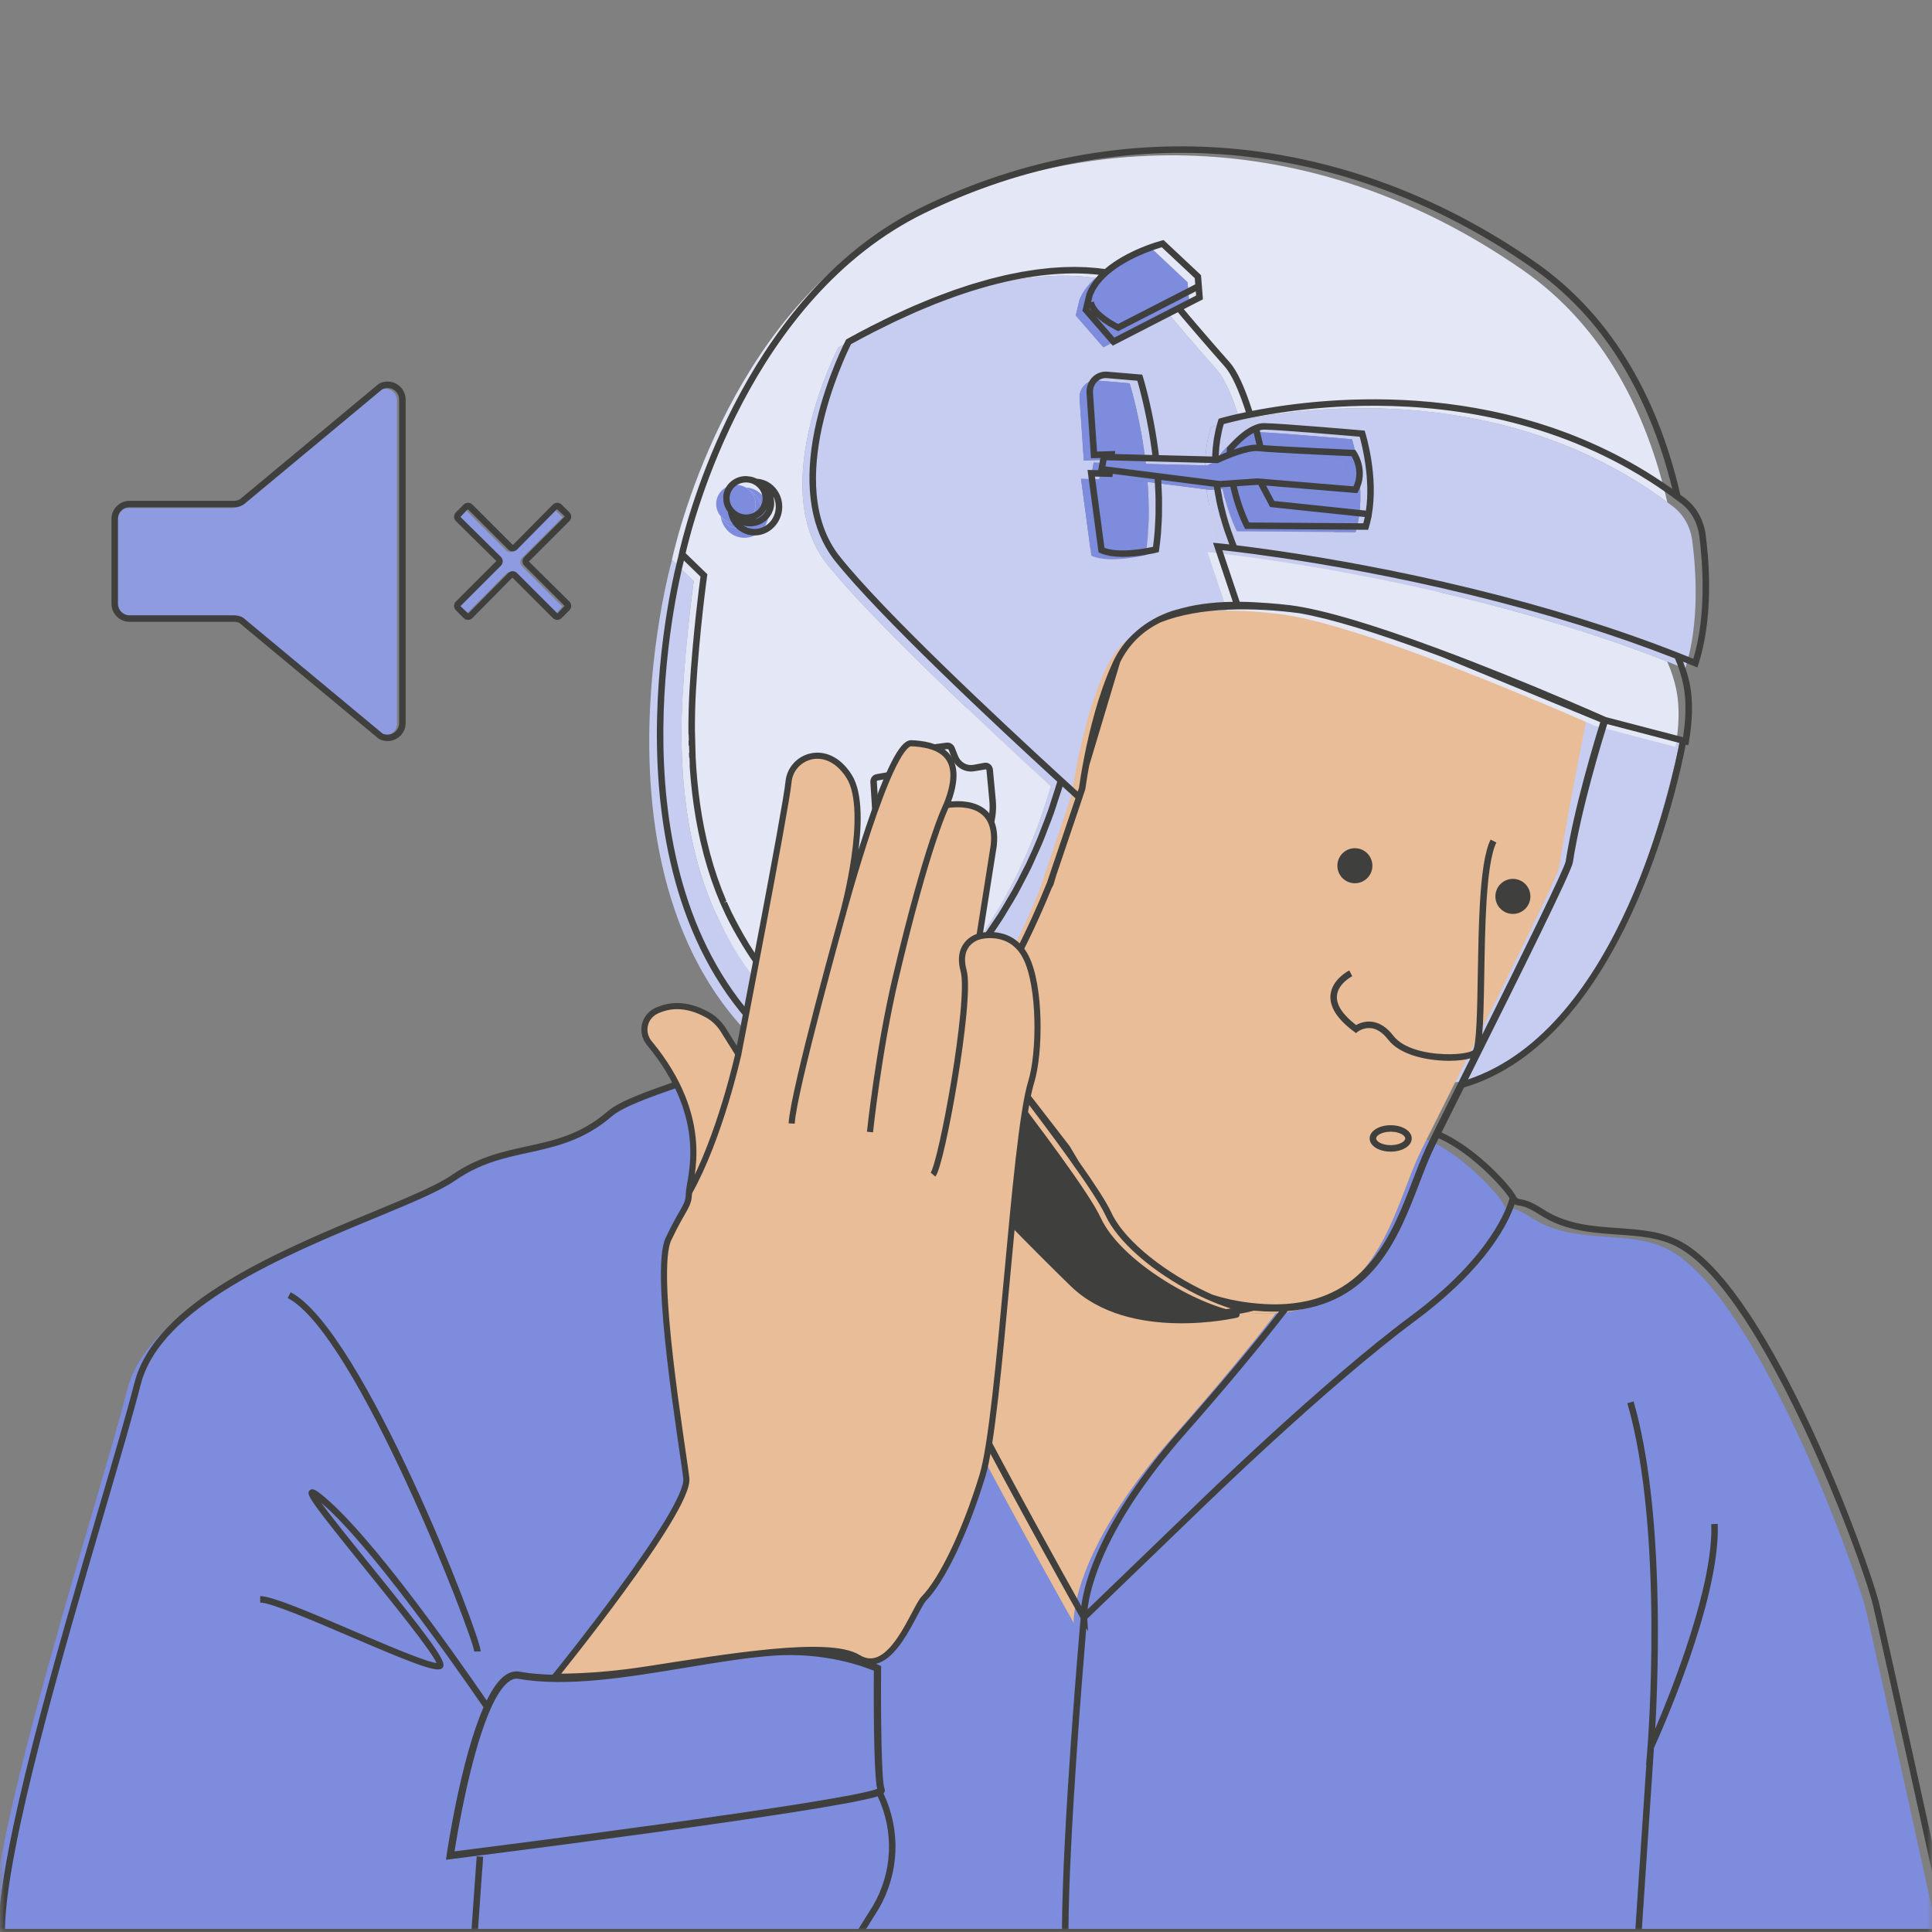 <svg width="200" height="200" viewBox="0 0 200 200" fill="none" xmlns="http://www.w3.org/2000/svg">
<rect x="0" y="0" width="200" height="200" fill="#808080" stroke="none"/>
<g clip-path="url(#clip0_1129_5831)">
<mask id="mask0_1129_5831" style="mask-type:luminance" maskUnits="userSpaceOnUse" x="0" y="0" width="200" height="200">
<path d="M200 0H0V200H200V0Z" fill="white"/>
</mask>
<g mask="url(#mask0_1129_5831)">
<path d="M160.992 71.195L173.854 76.911C173.854 76.911 166.652 114.486 148.099 111.927L160.992 71.195Z" fill="#C6CDF0"/>
<path d="M193.191 166.803C192.22 162.677 182.096 134.608 172.909 129.463C168.679 127.094 163.194 129.098 158.483 126.027C156.114 124.482 155.976 125.464 155.57 124.57C155.213 123.784 151.512 119.527 147.68 117.96C147.338 118.647 147.05 119.24 146.832 119.716C144.227 125.4 142.544 135.242 132.092 135.941C129.89 138.796 126.452 143.041 121.347 148.842C110.667 160.978 111.153 168.017 111.153 168.017C111.153 168.017 88.095 127.24 88.58 121.901C88.781 119.689 96.853 120.933 106.241 123.151L98.389 110.456L78.143 106.609C78.143 106.609 79.702 107.144 75.994 109.849C73.113 111.949 64.4 113.868 62.066 115.884C56.726 120.496 51.478 118.616 45.896 122.499C40.313 126.383 16.101 132.406 13.188 143.814C10.275 155.222 -0.886 189.2 -0.886 200.608H200.669C200.669 200.608 194.162 170.929 193.191 166.803Z" fill="#7E8CDE"/>
<path d="M107.27 124.813L106.241 123.151C96.853 120.933 88.781 119.689 88.58 121.901C88.095 127.24 111.153 168.017 111.153 168.017C111.153 168.017 110.668 160.978 121.347 148.842C126.452 143.041 129.89 138.796 132.092 135.941C131.832 135.959 131.569 135.972 131.298 135.978C120.133 136.221 107.27 124.813 107.27 124.813Z" fill="#E9BD97"/>
<path d="M130.172 50.524L103.628 60.008L92.706 101.27L98.388 110.456L106.241 123.151L107.269 124.813C107.269 124.813 120.133 136.221 131.298 135.978C131.569 135.972 131.832 135.959 132.092 135.942C142.544 135.242 144.227 125.4 146.832 119.716C147.05 119.241 147.337 118.647 147.68 117.96C151.527 110.242 161.212 90.992 161.395 89.805C162.366 83.495 165.036 70.445 165.036 70.445L130.172 50.524Z" fill="#E9BD97"/>
<path d="M86.79 35.966C99.628 28.86 108.172 27.987 113.418 28.783C112.684 29.432 112.072 30.192 111.739 31.073L111.361 32.661L114.216 35.948L120.961 32.481C121.852 33.546 123.594 35.602 125.991 38.315C126.807 39.239 127.605 41.128 128.352 43.501C126.451 43.882 125.368 44.203 125.368 44.203C124.949 45.501 124.77 46.846 124.753 48.183L118.616 48.026C118.063 43.268 116.937 39.68 116.937 39.68L113.537 39.391C112.528 39.305 111.684 40.196 111.758 41.27L112.196 47.674L114.02 47.616L113.989 47.907L113.212 47.887L112.992 49.15L113.846 49.258L113.808 49.616L111.908 49.572L112.971 57.524C114.87 58.396 118.604 57.462 118.604 57.462C118.977 54.916 118.976 52.303 118.793 49.888L124.898 50.665C125.216 53.199 125.996 55.563 126.723 57.341C125.611 57.208 124.999 57.149 124.999 57.149L127.032 63.212C120.775 63.209 116.475 64.944 114.468 69.242C111.929 74.681 110.967 82.222 110.967 82.222L110.868 82.515L110.663 83.12C110.116 82.623 109.481 82.044 108.775 81.397C102.382 75.542 90.216 64.182 85.618 58.398C79.255 50.396 86.79 35.966 86.79 35.966Z" fill="#C6CDF0"/>
<path d="M125.368 44.203C125.368 44.203 126.451 43.882 128.352 43.501C135.807 42.005 155.854 39.587 172.598 51.995C172.803 52.146 173.008 52.296 173.212 52.452C174.298 53.285 174.998 54.566 175.182 55.976C175.575 58.992 175.958 64.53 174.45 69.231C174.389 69.205 174.328 69.18 174.267 69.156C173.708 68.927 173.147 68.7 172.585 68.479C165.415 65.661 158.035 63.494 151.29 61.847C143.437 59.93 136.447 58.718 131.651 58.006C129.548 57.694 127.869 57.478 126.724 57.341C125.996 55.563 125.216 53.199 124.898 50.665L125.206 50.704L126.567 50.611C127.074 53.111 128.041 55.002 128.041 55.002L131.099 55.024L140.323 55.091C141.64 50.83 139.956 45.473 139.956 45.473C139.956 45.473 131.465 44.733 129.821 44.721C129.483 44.718 129.134 44.819 128.793 44.976C127.478 45.58 126.284 47.059 126.284 47.059C126.272 47.249 126.27 47.438 126.268 47.628C125.518 47.917 124.953 48.188 124.953 48.188L124.753 48.183C124.77 46.846 124.949 45.501 125.368 44.203Z" fill="#C6CDF0"/>
<path d="M126.724 57.341C127.869 57.478 129.548 57.694 131.651 58.006C136.447 58.718 143.437 59.929 151.29 61.847C158.035 63.494 165.415 65.661 172.585 68.479C173.006 69.417 173.335 70.414 173.545 71.478C173.883 73.192 173.818 75.169 173.452 77.316L165.065 75.124C165.065 75.124 156.512 71.307 147.709 68.041C142.023 65.931 136.235 64.053 132.578 63.581C132.524 63.574 132.468 63.566 132.415 63.559C130.484 63.328 128.693 63.212 127.033 63.212L124.999 57.149C124.999 57.149 125.611 57.208 126.724 57.341Z" fill="#E4E8F6"/>
<path d="M111.739 31.073C112.072 30.192 112.684 29.431 113.418 28.783C115.74 26.73 119.305 25.803 119.305 25.803L122.949 29.22L123.122 31.37L120.961 32.481L114.216 35.948L111.361 32.661L111.739 31.073Z" fill="#7E8CDE"/>
<path d="M89.736 81.05L91.143 80.804C92.109 80.635 92.84 79.782 92.909 78.743C92.925 78.5 93.101 78.302 93.329 78.272L96.965 77.793C97.179 77.764 97.384 77.891 97.467 78.103L97.795 78.939C98.119 79.765 98.938 80.243 99.768 80.088L100.898 79.876C101.143 79.831 101.373 80.016 101.398 80.279L101.695 83.441C102.025 86.947 99.655 90.089 96.365 90.509C92.906 90.951 89.805 88.219 89.569 84.523L89.378 81.53C89.364 81.296 89.518 81.088 89.736 81.05Z" fill="#7E8CDE"/>
<path d="M118.604 57.462C118.604 57.462 114.87 58.396 112.971 57.524L111.908 49.572L113.808 49.616L113.846 49.258L118.794 49.888C118.976 52.303 118.977 54.916 118.604 57.462Z" fill="#7E8CDE"/>
<path d="M114.02 47.616L112.196 47.674L111.758 41.27C111.684 40.196 112.528 39.305 113.537 39.391L116.937 39.68C116.937 39.68 118.063 43.268 118.616 48.026L113.989 47.907L114.02 47.616Z" fill="#7E8CDE"/>
<path d="M129.328 46.961C129.297 46.958 129.265 46.955 129.239 46.952C128.473 46.86 127.222 47.259 126.268 47.627C126.27 47.438 126.273 47.249 126.285 47.059C126.285 47.059 127.479 45.58 128.793 44.976C129.134 44.819 129.483 44.718 129.822 44.72C131.465 44.733 139.957 45.473 139.957 45.473C139.957 45.473 141.64 50.83 140.324 55.091L131.099 55.024L128.041 55.001C128.041 55.001 127.075 53.111 126.567 50.611L129.13 50.437L130.172 50.524L139.255 51.281C140.331 49.292 139.051 47.482 139.051 47.482C139.051 47.482 130.924 47.129 129.328 46.961Z" fill="#7E8CDE"/>
<path d="M113.212 47.887L113.989 47.907L118.616 48.026L124.753 48.183L124.953 48.188C124.953 48.188 125.518 47.917 126.268 47.627C127.221 47.259 128.473 46.86 129.239 46.952C129.264 46.955 129.297 46.958 129.328 46.961C130.924 47.129 139.051 47.482 139.051 47.482C139.051 47.482 140.331 49.292 139.255 51.281L130.172 50.524L129.13 50.437L126.567 50.611L125.206 50.704L124.898 50.664L118.794 49.888L113.846 49.258L112.992 49.15L113.212 47.887Z" fill="#7E8CDE"/>
<path d="M69.481 58.289C69.481 58.289 69.505 58.173 69.553 57.958L71.815 60.153C71.815 60.153 71.022 65.787 70.661 71.967C70.639 72.329 70.621 72.698 70.605 73.072C70.599 73.208 70.596 73.349 70.591 73.487C70.582 73.725 70.573 73.963 70.567 74.207C70.562 74.385 70.56 74.568 70.557 74.749C70.553 74.956 70.549 75.16 70.547 75.37C70.545 75.575 70.547 75.784 70.547 75.991C70.547 76.18 70.547 76.367 70.549 76.558C70.551 76.782 70.557 77.008 70.561 77.235C70.565 77.413 70.568 77.59 70.573 77.769C70.58 78.01 70.591 78.254 70.602 78.497C70.609 78.664 70.615 78.829 70.623 78.997C70.636 79.255 70.653 79.515 70.669 79.775C70.68 79.93 70.689 80.085 70.7 80.241C70.719 80.513 70.743 80.786 70.767 81.06C70.78 81.206 70.792 81.352 70.806 81.499C70.833 81.782 70.864 82.067 70.896 82.352C70.911 82.49 70.926 82.628 70.943 82.767C70.978 83.061 71.018 83.356 71.058 83.651C71.076 83.781 71.094 83.911 71.113 84.041C71.158 84.346 71.206 84.651 71.257 84.956C71.277 85.076 71.297 85.197 71.318 85.317C71.373 85.632 71.432 85.946 71.493 86.26C71.515 86.372 71.537 86.483 71.56 86.595C71.626 86.918 71.696 87.24 71.769 87.563C71.793 87.665 71.816 87.767 71.84 87.869C71.919 88.2 72.001 88.531 72.088 88.862C72.112 88.953 72.136 89.043 72.161 89.134C72.253 89.475 72.349 89.814 72.451 90.153C72.474 90.232 72.498 90.31 72.522 90.389C72.63 90.738 72.741 91.086 72.859 91.433C72.881 91.499 72.905 91.564 72.927 91.63C73.051 91.988 73.18 92.345 73.316 92.699C73.335 92.75 73.356 92.801 73.376 92.852C73.519 93.22 73.667 93.585 73.823 93.948C73.838 93.983 73.854 94.017 73.869 94.052C74.033 94.43 74.204 94.806 74.383 95.178C74.389 95.192 74.396 95.206 74.403 95.219C75.644 97.788 77.894 101.362 80.674 104.152C83.5 106.988 86.848 109.021 86.927 109.273C87.186 110.089 88.017 110.527 88.785 110.252L89.981 109.824C90.158 110.04 90.359 110.283 90.579 110.55C90.608 110.585 90.638 110.621 90.668 110.657C90.755 110.763 90.844 110.871 90.937 110.983C90.969 111.022 91.001 111.06 91.033 111.099C91.12 111.204 91.209 111.312 91.301 111.423C91.348 111.48 91.396 111.538 91.444 111.596C91.528 111.697 91.613 111.8 91.7 111.904C91.754 111.969 91.807 112.033 91.862 112.099C91.955 112.211 92.05 112.326 92.147 112.442C92.198 112.504 92.248 112.564 92.3 112.627C92.403 112.751 92.51 112.878 92.617 113.007C92.667 113.068 92.717 113.127 92.768 113.189C92.926 113.378 93.086 113.57 93.251 113.767C91.633 114.962 90.542 115.341 90.29 115.247C57.067 102.918 69.481 58.289 69.481 58.289Z" fill="#C6CDF0"/>
<path d="M89.569 84.523L89.378 81.53C89.364 81.296 89.518 81.088 89.736 81.05L91.143 80.804C92.109 80.635 92.84 79.782 92.909 78.743C92.925 78.5 93.101 78.302 93.329 78.272L96.965 77.793C97.179 77.764 97.384 77.891 97.467 78.103L97.795 78.939C98.119 79.765 98.938 80.243 99.768 80.088L100.898 79.876C101.143 79.831 101.373 80.016 101.398 80.279L101.695 83.441C102.025 86.947 99.655 90.089 96.365 90.509C92.906 90.951 89.805 88.219 89.569 84.523Z" fill="white" stroke="#1D1D1B" stroke-width="0.671" stroke-miterlimit="10"/>
<path d="M97.181 102.269C101.238 98.024 105.878 91.362 108.775 81.397C102.382 75.542 90.216 64.181 85.618 58.398C79.256 50.396 86.791 35.965 86.791 35.965C99.628 28.86 108.173 27.986 113.418 28.782C115.741 26.729 119.306 25.802 119.306 25.802L122.949 29.22L123.122 31.37L120.961 32.481C121.852 33.545 123.594 35.602 125.991 38.315C126.808 39.239 127.605 41.128 128.352 43.5C135.807 42.004 155.854 39.587 172.599 51.994C170.569 43.158 166.285 33.962 157.622 27.945C136.128 13.017 112.91 13.402 94.562 22.311C76.028 31.311 70.234 54.896 69.553 57.957L71.815 60.153C71.815 60.153 71.022 65.786 70.661 71.967C70.639 72.329 70.621 72.698 70.605 73.071C70.599 73.208 70.596 73.348 70.591 73.486C70.582 73.725 70.573 73.963 70.567 74.206C70.562 74.385 70.56 74.568 70.557 74.749C70.553 74.955 70.549 75.16 70.547 75.369C70.545 75.574 70.547 75.783 70.547 75.991C70.547 76.179 70.547 76.367 70.549 76.557C70.551 76.781 70.557 77.008 70.561 77.234C70.565 77.412 70.568 77.589 70.573 77.769C70.581 78.01 70.591 78.253 70.602 78.497C70.609 78.663 70.615 78.829 70.623 78.997C70.636 79.255 70.653 79.515 70.67 79.775C70.68 79.93 70.689 80.085 70.7 80.24C70.72 80.512 70.743 80.786 70.767 81.06C70.78 81.206 70.792 81.352 70.806 81.499C70.833 81.782 70.864 82.067 70.896 82.352C70.912 82.49 70.927 82.628 70.943 82.766C70.978 83.061 71.018 83.356 71.059 83.651C71.077 83.781 71.094 83.911 71.113 84.04C71.158 84.345 71.206 84.65 71.257 84.956C71.277 85.076 71.297 85.196 71.318 85.317C71.373 85.631 71.432 85.946 71.493 86.26C71.515 86.372 71.537 86.483 71.56 86.594C71.626 86.917 71.696 87.24 71.77 87.562C71.793 87.664 71.817 87.766 71.841 87.868C71.919 88.2 72.001 88.531 72.088 88.862C72.112 88.952 72.136 89.043 72.161 89.133C72.253 89.474 72.349 89.814 72.451 90.153C72.474 90.231 72.499 90.31 72.523 90.389C72.63 90.738 72.741 91.086 72.859 91.433C72.881 91.498 72.905 91.564 72.927 91.629C73.051 91.987 73.18 92.344 73.316 92.699C73.335 92.75 73.356 92.801 73.376 92.852C73.519 93.219 73.667 93.585 73.823 93.947C73.838 93.982 73.854 94.017 73.869 94.052C74.033 94.43 74.204 94.805 74.383 95.178C74.389 95.192 74.396 95.205 74.403 95.219C76.907 100.398 80.205 104.681 86.744 109C86.744 109 87.135 107.854 87.136 107.854C87.257 107.679 87.412 107.529 87.597 107.418C87.152 107.449 86.712 107.208 86.52 106.78C86.278 106.242 86.521 105.619 87.064 105.39L95.763 101.716C96.304 101.487 96.936 101.735 97.181 102.269Z" fill="#E4E8F6"/>
<path d="M87.136 107.855L87.134 107.854L87.136 107.855V107.855Z" fill="#7E8CDE"/>
<path d="M99.512 104.764C99.253 103.948 98.421 103.509 97.654 103.784L97.531 103.828C97.554 103.88 97.581 103.93 97.598 103.986C97.638 104.112 97.657 104.239 97.666 104.365C97.5 104.155 97.344 103.96 97.201 103.78C96.967 103.486 96.765 103.232 96.599 103.025C96.753 103.128 96.884 103.268 96.971 103.443C97.27 103.146 97.37 102.687 97.185 102.276C97.184 102.273 97.182 102.271 97.181 102.269C101.238 98.024 105.878 91.362 108.775 81.397C109.482 82.044 110.117 82.623 110.664 83.12L107.632 92.09C104.987 98.648 102.224 103.456 99.698 106.937C99.528 106.721 99.363 106.511 99.202 106.307C99.548 105.902 99.688 105.319 99.512 104.764Z" fill="#C6CDF0"/>
<path d="M87.838 106.94C87.811 106.511 88.049 106.096 88.47 105.918L95.57 102.919C95.919 102.771 96.303 102.826 96.599 103.025C96.765 103.232 96.967 103.486 97.201 103.779C97.344 103.96 97.499 104.155 97.666 104.365C97.716 105.06 97.326 105.729 96.677 105.961L89.758 108.44C89.466 108.545 89.164 108.545 88.888 108.461C88.538 108.355 88.231 108.111 88.036 107.768C87.982 107.672 87.935 107.571 87.9 107.46C87.89 107.427 87.885 107.393 87.879 107.36C87.899 107.352 87.921 107.349 87.941 107.34L87.944 107.339C87.939 107.328 87.931 107.319 87.926 107.308C87.872 107.187 87.846 107.063 87.838 106.94Z" fill="#7E8CDE"/>
<path d="M92.617 113.006C92.51 112.878 92.403 112.75 92.3 112.626C92.248 112.564 92.198 112.503 92.147 112.442C92.051 112.326 91.955 112.211 91.862 112.099C91.807 112.033 91.754 111.969 91.7 111.904C91.613 111.8 91.528 111.696 91.445 111.596C91.396 111.537 91.348 111.48 91.301 111.423C91.21 111.312 91.12 111.204 91.033 111.099C91.001 111.06 90.969 111.021 90.937 110.983C90.844 110.871 90.755 110.762 90.668 110.657C90.638 110.621 90.608 110.585 90.579 110.549C90.36 110.284 90.158 110.039 89.981 109.824L98.591 106.739C98.836 106.651 99.039 106.497 99.202 106.307C99.363 106.511 99.528 106.721 99.698 106.937C100.62 108.11 101.661 109.442 102.749 110.848C107.219 116.627 112.493 123.673 113.674 126.224C115.805 130.83 123.825 135.415 128.008 136.09C128.008 136.09 117.01 138.679 111.074 132.922C108.489 130.415 101.363 123.306 97.779 119.122C96.152 117.222 94.593 115.372 93.251 113.766C93.087 113.57 92.926 113.377 92.768 113.188C92.717 113.126 92.668 113.067 92.617 113.006Z" fill="#3F3F3E" stroke="#3F3F3E" stroke-width="0.633" stroke-linejoin="round"/>
<path d="M95.57 102.919L88.47 105.918C88.049 106.096 87.811 106.511 87.838 106.94C87.846 107.063 87.872 107.187 87.926 107.308C87.931 107.319 87.939 107.328 87.944 107.339L87.941 107.34C87.921 107.349 87.899 107.352 87.879 107.36C87.874 107.337 87.869 107.314 87.864 107.291L87.848 107.297C87.759 107.329 87.676 107.371 87.597 107.418C87.152 107.449 86.712 107.208 86.519 106.78C86.277 106.242 86.521 105.62 87.063 105.39L95.763 101.716C96.303 101.488 96.936 101.735 97.18 102.269C97.181 102.271 97.183 102.273 97.184 102.276C97.37 102.687 97.269 103.146 96.971 103.443C96.884 103.268 96.752 103.128 96.599 103.025C96.303 102.826 95.919 102.771 95.57 102.919Z" fill="#7E8CDE"/>
<path d="M87.136 107.854C87.257 107.679 87.412 107.529 87.597 107.418C87.676 107.371 87.759 107.329 87.849 107.297L87.864 107.291C87.869 107.314 87.875 107.337 87.879 107.36C87.885 107.393 87.89 107.427 87.9 107.46C87.935 107.57 87.982 107.672 88.036 107.768C88.231 108.111 88.538 108.355 88.888 108.461C89.164 108.545 89.466 108.545 89.758 108.44L96.677 105.961C97.326 105.729 97.716 105.06 97.666 104.365C97.657 104.238 97.638 104.112 97.598 103.986C97.58 103.93 97.554 103.88 97.531 103.828L97.654 103.784C98.421 103.509 99.253 103.947 99.512 104.764C99.688 105.319 99.547 105.901 99.201 106.307C99.039 106.497 98.835 106.651 98.59 106.739L89.981 109.824L88.785 110.252C88.017 110.527 87.186 110.088 86.927 109.272C86.769 108.773 86.864 108.25 87.136 107.854Z" fill="#7E8CDE"/>
<path d="M76.354 54.726C77.54 54.863 78.609 54.037 78.743 52.882C78.844 52.002 78.373 51.187 77.62 50.787C77.497 50.666 77.363 50.557 77.212 50.469C77.269 50.472 77.327 50.473 77.385 50.48C78.757 50.639 79.734 51.926 79.569 53.356C79.403 54.785 78.157 55.816 76.785 55.657C75.631 55.523 74.758 54.589 74.608 53.444C74.614 53.45 74.62 53.455 74.625 53.461C74.924 54.129 75.56 54.634 76.354 54.726Z" fill="#7E8CDE"/>
<path d="M78.212 52.418C78.285 51.791 78.044 51.204 77.62 50.787C78.373 51.187 78.845 52.002 78.743 52.882C78.609 54.037 77.54 54.863 76.355 54.726C75.561 54.634 74.924 54.129 74.626 53.461C74.951 53.837 75.413 54.101 75.952 54.164C77.074 54.293 78.086 53.512 78.212 52.418Z" fill="#7E8CDE"/>
<path d="M76.41 50.202C76.703 50.236 76.973 50.331 77.212 50.469C77.364 50.557 77.497 50.666 77.62 50.787C78.044 51.204 78.285 51.791 78.212 52.418C78.086 53.512 77.073 54.294 75.951 54.164C75.413 54.101 74.951 53.837 74.625 53.461C74.62 53.455 74.614 53.45 74.609 53.444C74.267 53.039 74.084 52.508 74.149 51.948C74.276 50.854 75.288 50.072 76.41 50.202Z" fill="#7E8CDE"/>
<path d="M11.987 53.789C11.987 53.128 12.525 52.59 13.187 52.59H24.018C24.341 52.59 24.66 52.506 24.991 52.312L39.329 40.387C39.697 40.186 40.135 40.193 40.5 40.406C40.873 40.623 41.096 41.011 41.096 41.443V74.92C41.096 75.352 40.873 75.739 40.5 75.956C40.127 76.173 39.679 76.174 39.353 75.996L24.942 64.017C24.661 63.857 24.342 63.772 24.018 63.772H13.187C12.525 63.772 11.987 63.234 11.987 62.573L11.987 53.789Z" fill="#8E9BE1"/>
<path d="M51.633 58.631C51.88 58.383 51.88 57.98 51.633 57.731L47.441 53.589L48.202 52.779L52.394 56.97C52.633 57.21 53.051 57.213 53.294 56.97L57.435 52.779L58.245 53.54L54.056 57.73C53.935 57.851 53.868 58.011 53.868 58.181C53.868 58.352 53.935 58.511 54.055 58.631L58.222 62.799L57.484 63.583L53.293 59.391C53.044 59.145 52.641 59.145 52.394 59.392L48.251 63.584L47.441 62.822L51.633 58.631Z" fill="#8E9BE1"/>
<path d="M202.052 199.955C201.986 199.658 195.533 170.227 194.572 166.145C193.604 162.026 183.477 133.824 174.128 128.589C172.095 127.451 169.851 127.294 167.475 127.129C164.866 126.948 162.168 126.76 159.722 125.165C158.367 124.282 157.696 124.185 157.296 124.127C157.125 124.102 157.003 124.01 156.931 123.851C156.527 122.963 152.988 118.932 149.228 117.234L150.945 113.794C151.149 113.387 151.352 112.981 151.554 112.576C168.058 107.673 173.734 81.131 174.505 77.081L174.776 77.152L174.838 76.792C175.228 74.505 175.259 72.5 174.93 70.832C174.774 70.043 174.524 69.264 174.228 68.496C174.55 68.626 174.873 68.753 175.194 68.885L175.713 69.098L175.824 68.751C177.365 63.948 176.953 58.294 176.57 55.351C176.373 53.841 175.608 52.476 174.472 51.605C174.311 51.481 174.148 51.361 173.985 51.242L173.95 51.215C171.446 40.419 166.374 32.301 158.868 27.088C139.241 13.457 116.135 11.395 95.471 21.428C77.669 30.073 71.508 52.193 70.416 56.722L70.41 56.717L70.307 57.185C70.299 57.222 70.287 57.272 70.28 57.303L70.239 57.486L70.241 57.488L70.21 57.628C70.01 58.362 61.635 89.997 78.85 107.204C78.543 107.606 77.965 108.184 76.852 108.997C75.485 109.993 72.681 110.978 69.97 111.93C66.974 112.982 64.144 113.976 62.901 115.049C60.125 117.447 57.411 118.041 54.539 118.669C52.025 119.219 49.426 119.788 46.76 121.643C45.216 122.716 42.13 123.994 38.557 125.474C29.06 129.408 16.052 134.794 13.918 143.15C13.149 146.16 11.802 150.758 10.241 156.082C5.85 171.066 -0.166 191.586 -0.166 200.027V200.362H48.77C48.683 201.65 48.598 202.945 48.525 204.127L49.195 204.168C49.269 202.973 49.355 201.663 49.442 200.362H88.447L86.905 202.829L87.474 203.185L89.237 200.362H109.935C109.94 202.425 110.017 204.069 110.198 205.035L110.858 204.911C110.684 203.982 110.611 202.381 110.607 200.362H169.249L168.941 204.967L169.611 205.012L169.922 200.362H202.141L202.052 199.955ZM156.268 124.038C156.069 124.819 154.474 129.985 146.095 136.202C136.887 143.034 123.997 155.598 123.869 155.723L112.586 166.604C112.82 164.443 114.243 158.04 122.654 148.482C123.185 147.88 123.705 147.285 124.215 146.698C124.581 146.278 124.934 145.866 125.289 145.454C125.428 145.294 125.571 145.129 125.707 144.97C126.03 144.594 126.34 144.228 126.654 143.86C126.818 143.667 126.987 143.469 127.149 143.278C127.404 142.976 127.65 142.682 127.899 142.385C128.109 142.135 128.323 141.882 128.528 141.635C128.74 141.381 128.942 141.135 129.149 140.884C129.38 140.605 129.616 140.321 129.841 140.046C130.026 139.822 130.2 139.604 130.381 139.383C130.617 139.092 130.858 138.798 131.087 138.513C131.246 138.316 131.395 138.126 131.55 137.932C131.792 137.63 132.035 137.326 132.268 137.031C132.407 136.855 132.538 136.686 132.673 136.512C132.881 136.247 133.092 135.979 133.292 135.72C142.106 135.067 144.788 128.085 146.94 122.465C147.378 121.325 147.79 120.247 148.229 119.291C148.413 118.889 148.656 118.386 148.932 117.83C152.507 119.433 155.779 123.198 156.268 124.038ZM92.752 120.488C92.809 120.488 92.872 120.49 92.931 120.49C93.093 120.492 93.264 120.497 93.444 120.504C93.516 120.507 93.586 120.509 93.662 120.513C93.889 120.525 94.131 120.541 94.386 120.561C94.474 120.568 94.567 120.576 94.658 120.584C94.888 120.604 95.128 120.628 95.38 120.655C95.456 120.663 95.529 120.671 95.608 120.68C95.901 120.713 96.213 120.753 96.535 120.796C96.649 120.812 96.764 120.827 96.882 120.844C97.229 120.893 97.587 120.945 97.968 121.006C98.059 121.02 98.157 121.037 98.251 121.052C98.586 121.107 98.935 121.166 99.296 121.23C99.419 121.251 99.539 121.272 99.664 121.295C100.099 121.373 100.554 121.458 101.028 121.55C101.05 121.555 101.073 121.56 101.095 121.564C104.747 125.508 109.632 130.386 111.896 132.582C115.11 135.7 119.7 136.441 123.34 136.441C126.49 136.44 128.929 135.885 129.141 135.835L129.805 135.679C130.47 135.741 131.155 135.777 131.865 135.777C132.029 135.777 132.195 135.775 132.361 135.772C132.375 135.772 132.388 135.77 132.401 135.77C132.28 135.926 132.159 136.081 132.035 136.239C131.891 136.423 131.747 136.607 131.599 136.794C131.372 137.081 131.139 137.373 130.904 137.666C130.748 137.861 130.594 138.055 130.434 138.252C130.196 138.548 129.951 138.849 129.705 139.151C129.539 139.354 129.376 139.555 129.207 139.761C128.955 140.067 128.696 140.38 128.436 140.694C128.264 140.902 128.094 141.108 127.918 141.319C127.651 141.639 127.376 141.965 127.101 142.291C126.922 142.504 126.746 142.715 126.564 142.93C126.279 143.267 125.985 143.61 125.692 143.953C125.512 144.165 125.335 144.373 125.151 144.587C124.829 144.963 124.496 145.347 124.165 145.729C124.002 145.917 123.844 146.102 123.679 146.292C123.179 146.867 122.67 147.449 122.15 148.039C113.885 157.433 112.246 163.767 111.937 166.269C108.406 159.972 89.54 126.065 89.97 121.35C89.984 121.189 90.065 121.061 90.226 120.945C90.28 120.906 90.347 120.869 90.419 120.833C90.441 120.822 90.466 120.811 90.49 120.801C90.548 120.775 90.612 120.751 90.681 120.727C90.71 120.718 90.738 120.708 90.769 120.698C90.867 120.669 90.974 120.641 91.094 120.617C91.121 120.612 91.152 120.608 91.179 120.603C91.279 120.585 91.385 120.568 91.5 120.554C91.555 120.547 91.613 120.541 91.672 120.536C91.776 120.525 91.887 120.517 92.003 120.51C92.066 120.506 92.125 120.501 92.192 120.499C92.366 120.491 92.552 120.487 92.752 120.488ZM70.977 57.266C71.765 53.837 77.666 30.82 95.764 22.032C116.204 12.107 139.064 14.151 158.485 27.639C165.674 32.632 170.594 40.357 173.117 50.609C172.972 50.506 172.825 50.411 172.68 50.31C172.428 50.136 172.177 49.963 171.925 49.795C171.652 49.613 171.379 49.436 171.105 49.262C170.853 49.102 170.602 48.943 170.349 48.788C170.072 48.619 169.794 48.455 169.516 48.292C169.264 48.146 169.013 48 168.761 47.859C168.48 47.702 168.2 47.551 167.918 47.401C167.666 47.267 167.413 47.133 167.16 47.004C166.878 46.859 166.595 46.721 166.312 46.584C166.06 46.462 165.808 46.339 165.556 46.222C165.271 46.089 164.985 45.963 164.699 45.837C164.448 45.726 164.197 45.615 163.945 45.509C163.658 45.388 163.371 45.273 163.084 45.159C162.834 45.059 162.584 44.958 162.334 44.863C162.045 44.754 161.757 44.65 161.469 44.547C161.22 44.458 160.972 44.367 160.724 44.282C160.434 44.183 160.145 44.09 159.855 43.997C159.609 43.918 159.362 43.837 159.117 43.762C158.826 43.673 158.535 43.591 158.245 43.508C158.003 43.439 157.76 43.367 157.518 43.301C157.226 43.222 156.935 43.15 156.643 43.076C156.404 43.016 156.165 42.953 155.926 42.896C155.635 42.827 155.344 42.764 155.054 42.7C154.818 42.648 154.582 42.594 154.348 42.545C154.055 42.485 153.764 42.431 153.473 42.376C153.243 42.332 153.013 42.285 152.784 42.245C152.49 42.193 152.199 42.147 151.907 42.1C151.684 42.064 151.459 42.025 151.237 41.992C150.94 41.948 150.645 41.91 150.35 41.871C150.137 41.843 149.923 41.811 149.712 41.785C149.399 41.747 149.091 41.716 148.781 41.683C148.591 41.663 148.398 41.639 148.209 41.621C147.845 41.586 147.486 41.557 147.128 41.529C146.996 41.519 146.862 41.505 146.731 41.496C146.245 41.461 145.764 41.432 145.288 41.409C145.102 41.4 144.92 41.396 144.735 41.388C144.447 41.377 144.157 41.364 143.873 41.356C143.652 41.351 143.436 41.349 143.218 41.346C142.975 41.342 142.73 41.336 142.49 41.335C142.271 41.334 142.058 41.337 141.842 41.338C141.607 41.34 141.37 41.339 141.139 41.343C140.925 41.346 140.716 41.353 140.504 41.359C140.28 41.365 140.054 41.369 139.833 41.377C139.617 41.385 139.406 41.395 139.193 41.405C138.984 41.415 138.773 41.423 138.568 41.434C138.357 41.446 138.151 41.46 137.944 41.473C137.744 41.486 137.542 41.498 137.345 41.513C137.141 41.528 136.942 41.545 136.741 41.561C136.55 41.577 136.358 41.592 136.171 41.609C135.97 41.627 135.775 41.647 135.579 41.667C135.402 41.684 135.224 41.701 135.051 41.72C134.853 41.741 134.662 41.764 134.47 41.786C134.305 41.805 134.14 41.824 133.979 41.844C133.79 41.867 133.607 41.892 133.424 41.916C133.269 41.937 133.114 41.957 132.964 41.978C132.783 42.003 132.608 42.029 132.434 42.055C132.289 42.076 132.144 42.098 132.004 42.119C131.833 42.146 131.667 42.173 131.501 42.2C131.37 42.221 131.239 42.243 131.111 42.264C130.948 42.292 130.79 42.32 130.633 42.348C130.512 42.369 130.391 42.391 130.274 42.412C130.122 42.44 129.974 42.468 129.829 42.496C129.766 42.508 129.697 42.52 129.636 42.532C129.604 42.434 129.573 42.347 129.542 42.251C129.484 42.075 129.426 41.899 129.369 41.732C129.321 41.595 129.274 41.466 129.227 41.334C129.174 41.187 129.121 41.037 129.069 40.897C129.016 40.758 128.965 40.628 128.913 40.497C128.865 40.377 128.818 40.253 128.771 40.139C128.715 40.004 128.659 39.879 128.604 39.752C128.56 39.654 128.517 39.551 128.474 39.458C128.414 39.329 128.355 39.212 128.296 39.093C128.257 39.014 128.218 38.93 128.179 38.855C128.115 38.733 128.051 38.624 127.988 38.513C127.954 38.453 127.919 38.387 127.884 38.33C127.814 38.214 127.744 38.111 127.674 38.008C127.646 37.968 127.618 37.921 127.591 37.882C127.493 37.746 127.395 37.622 127.298 37.512C127.003 37.178 126.719 36.855 126.444 36.542C126.38 36.468 126.321 36.4 126.257 36.328C126.062 36.104 125.868 35.883 125.683 35.671C125.573 35.544 125.47 35.425 125.364 35.303C125.232 35.151 125.101 35 124.975 34.855C124.853 34.713 124.737 34.579 124.621 34.444C124.53 34.338 124.438 34.232 124.35 34.13C124.215 33.972 124.086 33.822 123.961 33.675C123.907 33.613 123.854 33.551 123.802 33.49C123.658 33.322 123.522 33.162 123.392 33.009C123.371 32.985 123.351 32.962 123.331 32.938C123.029 32.582 122.764 32.268 122.543 32.007L124.529 30.985L124.328 28.483L120.455 24.851L120.276 24.897C120.241 24.906 120.014 24.967 119.661 25.079C119.646 25.084 119.635 25.087 119.62 25.092C119.556 25.113 119.483 25.137 119.411 25.162C119.376 25.173 119.344 25.183 119.308 25.196C119.241 25.219 119.167 25.245 119.095 25.271C119.047 25.288 119.001 25.304 118.951 25.322C118.879 25.348 118.801 25.378 118.724 25.407C118.668 25.428 118.614 25.448 118.556 25.47C118.478 25.5 118.396 25.534 118.316 25.566C118.253 25.592 118.192 25.616 118.128 25.642C118.049 25.675 117.966 25.711 117.884 25.747C117.814 25.777 117.745 25.806 117.673 25.838C117.593 25.874 117.511 25.913 117.429 25.95C117.353 25.986 117.277 26.02 117.199 26.058C117.116 26.098 117.032 26.141 116.948 26.183C116.87 26.222 116.793 26.26 116.715 26.3C116.63 26.345 116.544 26.392 116.458 26.439C116.379 26.482 116.3 26.524 116.221 26.569C116.137 26.617 116.053 26.668 115.969 26.718C115.889 26.766 115.809 26.812 115.729 26.862C115.645 26.915 115.561 26.97 115.478 27.025C115.399 27.076 115.321 27.127 115.244 27.18C115.161 27.237 115.08 27.297 114.998 27.357C114.922 27.412 114.846 27.467 114.771 27.524C114.69 27.586 114.612 27.651 114.533 27.716C114.479 27.76 114.423 27.802 114.37 27.847C114.228 27.826 114.072 27.812 113.925 27.794C113.779 27.776 113.637 27.756 113.485 27.741C113.289 27.722 113.08 27.708 112.874 27.694C112.726 27.683 112.583 27.67 112.43 27.662C112.21 27.651 111.978 27.647 111.748 27.642C111.593 27.638 111.442 27.632 111.281 27.631C111.039 27.63 110.783 27.638 110.529 27.644C110.368 27.648 110.212 27.648 110.045 27.655C109.78 27.667 109.5 27.688 109.222 27.708C109.052 27.72 108.889 27.728 108.715 27.743C108.428 27.769 108.126 27.806 107.827 27.841C107.648 27.862 107.475 27.878 107.292 27.902C106.984 27.944 106.661 27.998 106.341 28.05C106.151 28.081 105.968 28.105 105.775 28.14C105.447 28.199 105.105 28.272 104.765 28.342C104.563 28.384 104.368 28.419 104.161 28.465C103.813 28.542 103.449 28.636 103.088 28.726C102.875 28.779 102.67 28.825 102.452 28.883C102.082 28.982 101.696 29.098 101.313 29.21C101.089 29.276 100.873 29.333 100.645 29.404C100.257 29.523 99.854 29.662 99.454 29.796C99.214 29.877 98.982 29.948 98.737 30.034C98.324 30.179 97.894 30.345 97.468 30.506C97.222 30.599 96.984 30.682 96.733 30.781C96.288 30.955 95.825 31.152 95.366 31.345C95.118 31.449 94.878 31.543 94.625 31.652C94.131 31.867 93.619 32.105 93.109 32.341C92.876 32.448 92.653 32.543 92.417 32.655C91.848 32.925 91.261 33.22 90.673 33.517C90.481 33.614 90.297 33.7 90.103 33.799C89.314 34.205 88.508 34.635 87.684 35.091L87.595 35.14L87.548 35.229C87.529 35.266 85.633 38.927 84.547 43.523C83.284 48.869 83.614 53.365 85.487 56.653C85.506 56.687 85.527 56.719 85.546 56.752C85.807 57.199 86.092 57.626 86.41 58.026C86.694 58.383 87.007 58.761 87.345 59.158C87.532 59.377 87.744 59.615 87.947 59.846C88.11 60.032 88.261 60.209 88.433 60.402C88.638 60.631 88.864 60.875 89.081 61.112C89.274 61.323 89.456 61.526 89.658 61.743C89.89 61.993 90.141 62.256 90.385 62.514C90.589 62.73 90.784 62.94 90.995 63.161C91.254 63.431 91.527 63.712 91.796 63.988C92.009 64.208 92.215 64.424 92.434 64.647C92.707 64.927 92.992 65.213 93.273 65.497C93.499 65.726 93.72 65.951 93.951 66.183C94.22 66.453 94.498 66.727 94.772 67C95.027 67.253 95.278 67.505 95.537 67.76C95.801 68.021 96.071 68.284 96.339 68.547C96.612 68.814 96.882 69.081 97.157 69.349C97.432 69.617 97.71 69.885 97.987 70.152C98.261 70.418 98.534 70.683 98.809 70.948C99.059 71.189 99.309 71.428 99.56 71.668C99.865 71.961 100.171 72.255 100.476 72.545C100.698 72.757 100.918 72.966 101.14 73.176C101.468 73.488 101.797 73.801 102.123 74.108C102.344 74.317 102.56 74.52 102.779 74.726C103.099 75.028 103.421 75.332 103.737 75.628C103.942 75.82 104.141 76.006 104.343 76.195C104.67 76.501 105 76.809 105.319 77.107C105.484 77.26 105.641 77.405 105.803 77.556C106.148 77.877 106.494 78.198 106.827 78.507C106.958 78.629 107.082 78.743 107.212 78.862C107.569 79.193 107.926 79.522 108.266 79.835C108.334 79.898 108.397 79.956 108.465 80.018C108.798 80.325 109.132 80.632 109.445 80.919C109.266 81.527 109.068 82.118 108.873 82.712C108.752 83.08 108.642 83.459 108.515 83.822C108.258 84.558 107.976 85.273 107.694 85.986C107.6 86.223 107.517 86.471 107.42 86.705C107.033 87.644 106.624 88.563 106.194 89.46C106.078 89.701 105.949 89.928 105.83 90.166C105.507 90.815 105.183 91.464 104.836 92.09C104.653 92.42 104.453 92.734 104.264 93.058C103.963 93.573 103.667 94.092 103.351 94.59C103.129 94.939 102.89 95.27 102.66 95.61C102.355 96.063 102.056 96.522 101.737 96.96C101.484 97.308 101.214 97.638 100.953 97.977C100.637 98.386 100.326 98.801 99.998 99.197C99.716 99.536 99.418 99.858 99.127 100.188C98.841 100.511 98.559 100.838 98.266 101.151C98.262 101.147 98.257 101.145 98.252 101.141C98.164 101.052 98.064 100.975 97.957 100.913C97.936 100.901 97.914 100.892 97.893 100.881C97.794 100.83 97.69 100.79 97.582 100.763C97.562 100.758 97.543 100.75 97.523 100.746C97.404 100.721 97.282 100.716 97.159 100.722C97.127 100.724 97.096 100.728 97.064 100.732C96.937 100.748 96.81 100.774 96.688 100.826L96.172 101.044L96.025 100.945L96.121 101.065L87.988 104.5C87.643 104.647 87.377 104.918 87.241 105.264C87.105 105.612 87.114 105.993 87.269 106.337C87.291 106.385 87.328 106.422 87.355 106.467C87.408 106.557 87.461 106.645 87.532 106.719C87.576 106.766 87.631 106.8 87.681 106.84C87.748 106.894 87.815 106.948 87.891 106.99C87.912 107.002 87.929 107.022 87.951 107.033C87.939 107.049 87.927 107.067 87.914 107.084C87.906 107.095 87.903 107.109 87.895 107.12C87.854 107.183 87.823 107.252 87.79 107.319C87.773 107.353 87.753 107.384 87.738 107.418C87.674 107.567 87.625 107.722 87.599 107.882C87.197 107.611 86.828 107.337 86.447 107.064C85.774 106.582 85.131 106.094 84.521 105.601C84.326 105.443 84.12 105.288 83.93 105.128C83.824 105.039 83.718 104.948 83.614 104.858C83.177 104.481 82.76 104.097 82.354 103.709C82.177 103.539 82.003 103.366 81.831 103.194C81.661 103.023 81.501 102.847 81.337 102.674C81.334 102.671 81.33 102.667 81.327 102.664C81.295 102.63 81.262 102.595 81.229 102.561C79.377 100.59 77.843 98.423 76.494 95.902C76.267 95.478 76.04 95.055 75.823 94.61C75.796 94.555 75.767 94.506 75.74 94.451C75.564 94.083 75.394 93.711 75.231 93.337L74.924 93.471L74.925 93.47L75.208 93.284L75.101 93.31L75.186 93.234C75.031 92.875 74.885 92.513 74.744 92.151L74.685 91.998C74.55 91.647 74.422 91.293 74.3 90.939L74.232 90.744L74.231 90.743C74.114 90.4 74.004 90.055 73.898 89.712L73.827 89.476C73.727 89.14 73.631 88.803 73.54 88.465L73.469 88.197L73.468 88.195C73.382 87.868 73.3 87.54 73.222 87.209L73.151 86.906C73.079 86.586 73.009 86.267 72.939 85.917L72.878 85.614C72.818 85.31 72.761 85.005 72.704 84.678C72.702 84.67 72.701 84.662 72.699 84.653L72.644 84.319C72.593 84.016 72.545 83.713 72.5 83.412L72.5 83.411L72.445 83.022C72.406 82.73 72.366 82.437 72.331 82.146L72.284 81.733C72.253 81.45 72.222 81.168 72.195 80.884L72.156 80.449C72.132 80.184 72.111 79.92 72.092 79.658C72.091 79.651 72.09 79.644 72.09 79.637L72.016 78.447L72.013 78.4L72.013 78.398L71.938 75.552L71.938 75.516L71.939 75.41V75.408C71.938 75.203 71.936 74.996 71.939 74.792V74.79L71.958 73.633C71.962 73.449 71.969 73.266 71.975 73.082C71.977 73.03 71.978 72.977 71.981 72.926C71.981 72.923 71.98 72.92 71.981 72.917L71.995 72.505C72.01 72.141 72.029 71.782 72.049 71.429C72.05 71.422 72.05 71.413 72.051 71.406C72.407 65.311 73.194 59.675 73.202 59.619L73.227 59.45L70.977 57.266ZM174.063 52.137C175.06 52.901 175.73 54.104 175.904 55.438C176.271 58.254 176.667 63.596 175.293 68.2C174.827 68.009 174.358 67.821 173.89 67.636L173.763 67.585C167.363 65.07 160.185 62.834 152.425 60.94C144.413 58.983 137.307 57.768 132.755 57.093C132.29 57.024 131.851 56.961 131.429 56.901C131.369 56.892 131.306 56.883 131.247 56.875C130.867 56.822 130.512 56.773 130.173 56.727C130.091 56.717 130.009 56.705 129.93 56.695C129.619 56.653 129.332 56.616 129.06 56.581C128.973 56.57 128.888 56.559 128.805 56.548C128.56 56.517 128.336 56.49 128.129 56.465C128.096 56.46 128.053 56.455 128.02 56.451C128.019 56.451 128.016 56.45 128.015 56.45C127.841 56.018 127.686 55.59 127.536 55.164C127.508 55.083 127.473 55 127.446 54.92C127.263 54.385 127.101 53.855 126.956 53.33C126.91 53.164 126.875 53 126.833 52.835C126.741 52.475 126.651 52.116 126.578 51.762C126.538 51.567 126.508 51.377 126.474 51.184C126.43 50.94 126.377 50.694 126.342 50.454L126.354 50.453L127.355 50.384C127.379 50.495 127.407 50.596 127.433 50.704C127.467 50.849 127.501 50.994 127.538 51.133C127.579 51.287 127.621 51.434 127.663 51.58C127.698 51.7 127.732 51.822 127.768 51.937C127.816 52.091 127.864 52.236 127.912 52.379C127.943 52.472 127.974 52.57 128.005 52.658C128.059 52.81 128.111 52.95 128.162 53.087C128.187 53.152 128.212 53.223 128.236 53.284C128.294 53.432 128.347 53.564 128.399 53.689C128.414 53.725 128.431 53.768 128.445 53.802C128.505 53.944 128.56 54.067 128.607 54.172C128.61 54.179 128.615 54.19 128.618 54.197C128.72 54.42 128.787 54.554 128.797 54.573L128.89 54.754L141.626 54.847L141.699 54.608C141.802 54.275 141.882 53.934 141.952 53.591L141.972 53.593L141.998 53.34C142.724 49.325 141.395 44.993 141.332 44.792L141.265 44.577L141.041 44.558C140.693 44.527 132.517 43.816 130.88 43.804C130.495 43.785 130.134 43.894 129.707 44.09C128.337 44.72 127.13 46.204 127.079 46.267L127.012 46.35L127.005 46.457C126.997 46.577 126.993 46.696 126.991 46.816C126.959 46.829 126.934 46.84 126.902 46.852C126.797 46.895 126.698 46.936 126.605 46.975C126.557 46.995 126.506 47.017 126.461 47.036C126.386 47.068 126.322 47.096 126.259 47.124C126.23 47.137 126.19 47.154 126.164 47.166C126.162 47.167 126.158 47.168 126.155 47.169C126.157 47.116 126.168 47.068 126.171 47.015C126.197 46.511 126.243 46.018 126.318 45.542C126.328 45.476 126.342 45.412 126.354 45.347C126.44 44.846 126.547 44.359 126.688 43.896C127.062 43.792 128.036 43.537 129.474 43.249C131.16 42.91 133.422 42.536 136.099 42.288C136.864 42.217 137.663 42.156 138.493 42.109C139.322 42.062 140.181 42.029 141.067 42.014C141.51 42.006 141.96 42.003 142.415 42.004C142.985 42.006 143.565 42.016 144.153 42.034C152.974 42.307 163.759 44.5 173.453 51.683L173.66 51.836C173.794 51.935 173.929 52.035 174.063 52.137ZM150.581 112.846C150.477 113.053 150.374 113.26 150.274 113.459L148.399 117.212C148.055 117.902 147.766 118.5 147.547 118.979C147.099 119.957 146.682 121.045 146.24 122.197C144.153 127.644 141.557 134.422 133.122 134.986C132.868 135.003 132.61 135.016 132.346 135.022C131.367 135.043 130.447 134.979 129.555 134.88C128.081 134.716 126.718 134.417 125.481 134.01C125.281 133.923 125.075 133.823 124.871 133.727C120.946 131.887 116.491 128.653 115.033 125.502C114.528 124.41 113.281 122.507 111.69 120.258L110.727 118.642L101.198 106.318L101.232 106.256C104.014 102.361 106.575 97.565 108.857 91.971L109.046 91.617L109.368 90.542L111.873 83.132L111.884 83.098L112.107 82.438L112.105 82.436L112.355 81.684C112.359 81.657 112.486 80.696 112.754 79.243L115.961 68.543C116.885 66.703 118.264 65.333 120.167 64.415C124.23 62.821 129.752 62.855 134.521 63.482C137.694 64.031 142.426 65.466 148.647 67.774C148.863 67.854 149.076 67.935 149.291 68.016L158.298 71.726L158.927 71.985L165.658 74.758C165.15 76.377 162.935 83.606 162.08 89.166C161.946 89.951 157.379 99.208 153.436 107.124C153.556 105.778 153.605 103.752 153.653 100.828C153.692 98.474 153.736 95.858 153.875 93.509C154.038 90.751 154.331 88.362 154.905 87.214L154.688 87.105L154.306 86.914C153.685 88.156 153.375 90.585 153.205 93.423C153.138 94.561 153.092 95.764 153.059 96.986C153.025 98.264 153.002 99.559 152.981 100.817C152.924 104.342 152.857 108.336 152.456 108.756C152.09 108.965 151.239 109.11 150.209 109.13C149.987 109.134 149.757 109.132 149.521 109.124C147.575 109.056 145.259 108.546 144.24 107.221C143.575 106.355 142.825 105.866 142.012 105.768C141.272 105.683 140.688 105.939 140.384 106.114C138.987 105.038 138.32 104.017 138.4 103.077C138.508 101.815 139.966 101.065 139.98 101.058L139.68 100.458C139.606 100.495 137.875 101.379 137.732 103.015C137.625 104.245 138.445 105.516 140.17 106.794L140.378 106.948L140.58 106.787C140.586 106.782 141.164 106.345 141.932 106.434C142.559 106.51 143.157 106.913 143.709 107.63C144.821 109.076 147.248 109.696 149.363 109.797C149.571 109.807 149.781 109.818 149.981 109.818C150.005 109.818 150.025 109.816 150.048 109.815C150.905 109.811 151.667 109.717 152.223 109.558C151.788 110.429 151.369 111.268 150.973 112.06C150.84 112.328 150.709 112.59 150.581 112.846ZM94.676 113.105C94.64 113.061 94.6 113.014 94.564 112.97L91.599 109.398L91.601 109.397L92.823 108.959L94.07 108.512L99.759 106.474C99.914 106.419 100.058 106.336 100.192 106.236C100.201 106.23 100.211 106.228 100.22 106.221L100.327 106.357L100.489 106.564C100.52 106.602 100.553 106.645 100.584 106.684C101.482 107.827 102.487 109.114 103.538 110.473C105.258 112.696 106.784 114.701 108.121 116.495C109.027 117.71 109.842 118.823 110.565 119.831C112.613 122.686 113.925 124.705 114.424 125.784C115.077 127.195 116.262 128.592 117.709 129.881C118.36 130.461 119.062 131.019 119.798 131.546C120.289 131.896 120.791 132.231 121.302 132.551C122.463 133.278 123.656 133.923 124.802 134.445C125.247 134.647 125.68 134.826 126.105 134.991C126.557 135.167 127 135.328 127.419 135.456C124.197 135.911 116.779 136.385 112.362 132.1C110.233 130.035 105.775 125.587 102.222 121.791C102.222 121.79 102.221 121.789 102.22 121.789C101.953 121.504 101.694 121.224 101.439 120.948C101.438 120.947 101.437 120.946 101.437 120.945C100.559 119.995 99.757 119.103 99.089 118.322C97.506 116.475 95.993 114.679 94.676 113.105ZM96.838 101.491L96.949 101.444C97.043 101.404 97.141 101.385 97.237 101.385C97.324 101.385 97.408 101.405 97.489 101.433C97.513 101.442 97.535 101.453 97.557 101.464C97.614 101.49 97.667 101.523 97.716 101.563C97.736 101.58 97.757 101.595 97.776 101.614C97.796 101.634 97.814 101.654 97.832 101.677C97.869 101.723 97.905 101.771 97.931 101.827L97.936 101.837C97.937 101.839 97.937 101.842 97.938 101.844C97.939 101.844 97.938 101.845 97.939 101.846C97.955 101.883 97.96 101.922 97.969 101.961C97.977 101.994 97.991 102.026 97.994 102.059C98.001 102.131 97.997 102.203 97.982 102.273C97.938 102.234 97.891 102.199 97.842 102.166C97.639 102.03 97.412 101.949 97.181 101.926C97.061 101.914 96.939 101.919 96.819 101.938C96.797 101.941 96.776 101.952 96.754 101.956C96.666 101.974 96.579 101.993 96.496 102.028L89.394 105.027C89.26 105.084 89.138 105.161 89.032 105.253C88.713 105.529 88.531 105.943 88.559 106.379C88.559 106.38 88.559 106.381 88.559 106.382C88.562 106.421 88.566 106.459 88.571 106.497C88.571 106.497 88.571 106.497 88.571 106.497C88.567 106.499 88.564 106.502 88.56 106.504C88.525 106.503 88.493 106.493 88.46 106.488C88.429 106.483 88.397 106.481 88.367 106.473C88.334 106.464 88.304 106.448 88.273 106.435C88.235 106.419 88.196 106.405 88.161 106.383C88.141 106.37 88.124 106.351 88.105 106.337C88.068 106.308 88.03 106.28 87.999 106.244C87.951 106.19 87.911 106.129 87.881 106.062C87.801 105.884 87.796 105.688 87.865 105.51C87.936 105.333 88.071 105.193 88.25 105.118L96.557 101.61L96.838 101.491ZM88.099 35.628C88.894 35.189 89.672 34.776 90.434 34.384C90.697 34.249 90.949 34.13 91.208 34C91.7 33.754 92.192 33.506 92.669 33.279C92.965 33.139 93.249 33.014 93.539 32.881C93.965 32.685 94.394 32.486 94.808 32.306C95.106 32.176 95.393 32.06 95.685 31.938C96.075 31.774 96.468 31.608 96.847 31.458C97.14 31.342 97.422 31.239 97.708 31.131C98.072 30.993 98.437 30.854 98.791 30.728C99.074 30.628 99.347 30.538 99.624 30.445C99.965 30.33 100.307 30.214 100.638 30.11C100.91 30.025 101.173 29.949 101.438 29.87C101.759 29.776 102.079 29.681 102.391 29.597C102.65 29.526 102.903 29.462 103.156 29.398C103.457 29.322 103.757 29.247 104.049 29.18C104.297 29.123 104.539 29.072 104.779 29.021C105.061 28.962 105.341 28.905 105.614 28.854C105.851 28.81 106.082 28.77 106.312 28.732C106.574 28.688 106.833 28.647 107.087 28.611C107.312 28.579 107.533 28.549 107.752 28.523C107.995 28.493 108.235 28.466 108.47 28.443C108.683 28.422 108.894 28.403 109.1 28.387C109.326 28.369 109.547 28.355 109.765 28.344C109.966 28.333 110.166 28.323 110.36 28.317C110.569 28.311 110.771 28.308 110.972 28.306C111.161 28.305 111.35 28.303 111.532 28.306C111.724 28.309 111.909 28.315 112.094 28.322C112.27 28.329 112.447 28.336 112.617 28.346C112.794 28.357 112.964 28.372 113.134 28.386C113.296 28.4 113.459 28.413 113.615 28.43C113.657 28.435 113.695 28.441 113.737 28.446C113.726 28.457 113.717 28.469 113.706 28.481C113.648 28.543 113.597 28.606 113.542 28.669C113.442 28.783 113.345 28.898 113.256 29.015C113.194 29.097 113.135 29.18 113.078 29.263C113.012 29.36 112.95 29.458 112.891 29.556C112.833 29.652 112.776 29.746 112.726 29.843C112.676 29.939 112.633 30.039 112.589 30.137C112.555 30.216 112.51 30.293 112.48 30.372L112.474 30.4C112.472 30.404 112.47 30.409 112.468 30.414L112.05 32.169L115.19 35.786L121.931 32.321C122.088 32.508 122.278 32.734 122.483 32.976C122.53 33.03 122.575 33.084 122.624 33.141C122.72 33.255 122.822 33.374 122.927 33.498C123.007 33.592 123.086 33.685 123.171 33.784C123.275 33.907 123.386 34.036 123.498 34.167C123.581 34.264 123.661 34.357 123.748 34.458C123.886 34.62 124.033 34.79 124.181 34.962C124.256 35.049 124.328 35.132 124.405 35.222C124.571 35.414 124.747 35.616 124.924 35.82C124.996 35.903 125.063 35.981 125.137 36.065C125.385 36.35 125.642 36.645 125.91 36.951C125.912 36.954 125.915 36.956 125.917 36.959C126.199 37.281 126.491 37.613 126.794 37.956C126.882 38.056 126.971 38.169 127.06 38.295C127.091 38.339 127.123 38.393 127.154 38.44C127.213 38.527 127.271 38.614 127.33 38.712C127.369 38.777 127.408 38.852 127.447 38.921C127.499 39.015 127.552 39.106 127.604 39.208C127.647 39.29 127.69 39.381 127.732 39.469C127.782 39.571 127.832 39.67 127.882 39.78C127.927 39.879 127.973 39.987 128.019 40.092C128.067 40.203 128.115 40.312 128.163 40.429C128.21 40.543 128.257 40.666 128.305 40.786C128.352 40.907 128.4 41.027 128.448 41.155C128.496 41.285 128.545 41.421 128.594 41.558C128.641 41.689 128.689 41.821 128.736 41.958C128.784 42.099 128.833 42.245 128.882 42.392C128.912 42.482 128.941 42.574 128.971 42.666C128.926 42.675 128.888 42.684 128.844 42.693C128.721 42.719 128.603 42.744 128.489 42.769C128.411 42.786 128.336 42.803 128.261 42.819C128.149 42.844 128.04 42.869 127.937 42.892C127.871 42.908 127.81 42.922 127.748 42.936C127.647 42.96 127.55 42.983 127.46 43.005C127.411 43.016 127.368 43.027 127.322 43.038C127.231 43.061 127.143 43.083 127.064 43.102C127.03 43.111 127.001 43.119 126.969 43.127C126.892 43.147 126.817 43.166 126.753 43.183C126.729 43.189 126.712 43.194 126.689 43.2C126.63 43.216 126.572 43.231 126.528 43.244C126.515 43.247 126.509 43.249 126.498 43.252C126.449 43.266 126.408 43.277 126.379 43.285C126.35 43.294 126.332 43.299 126.327 43.3L126.158 43.351L126.103 43.519C126.007 43.817 125.923 44.123 125.849 44.436C125.823 44.544 125.805 44.656 125.782 44.766C125.738 44.974 125.694 45.183 125.66 45.397C125.638 45.529 125.624 45.665 125.607 45.799C125.581 45.998 125.554 46.196 125.536 46.399C125.524 46.543 125.517 46.69 125.508 46.836C125.499 46.977 125.485 47.115 125.48 47.257L119.97 47.116C119.955 46.993 119.938 46.874 119.922 46.753C119.908 46.643 119.894 46.532 119.879 46.424C119.855 46.25 119.831 46.08 119.806 45.91C119.79 45.802 119.774 45.693 119.758 45.587C119.733 45.423 119.707 45.264 119.681 45.105C119.664 44.997 119.646 44.888 119.628 44.782C119.602 44.629 119.576 44.48 119.55 44.331C119.531 44.226 119.512 44.119 119.493 44.016C119.467 43.873 119.44 43.734 119.414 43.595C119.394 43.493 119.375 43.39 119.355 43.291C119.328 43.157 119.302 43.028 119.275 42.898C119.256 42.803 119.236 42.705 119.216 42.611C119.189 42.48 119.161 42.353 119.133 42.227C119.116 42.146 119.098 42.063 119.08 41.984C119.052 41.856 119.024 41.736 118.996 41.615C118.98 41.544 118.963 41.47 118.947 41.402C118.919 41.282 118.892 41.171 118.865 41.059C118.85 40.998 118.834 40.933 118.82 40.874C118.791 40.755 118.763 40.645 118.735 40.536C118.725 40.495 118.713 40.45 118.703 40.41C118.676 40.303 118.65 40.206 118.625 40.11C118.615 40.073 118.604 40.031 118.595 39.995C118.571 39.908 118.551 39.832 118.53 39.756C118.52 39.722 118.51 39.683 118.501 39.651C118.475 39.556 118.451 39.472 118.43 39.397C118.428 39.392 118.427 39.386 118.425 39.381C118.403 39.302 118.383 39.236 118.367 39.181C118.367 39.179 118.366 39.177 118.366 39.175C118.333 39.063 118.314 39.003 118.312 38.998L118.245 38.783L114.621 38.475C114.068 38.43 113.512 38.631 113.103 39.031C112.663 39.465 112.435 40.077 112.478 40.711L112.938 47.438L113.909 47.407L113.688 48.672L112.579 48.647L113.719 57.17L113.887 57.248C114.035 57.316 114.196 57.371 114.363 57.42C114.411 57.434 114.462 57.447 114.512 57.459C114.638 57.492 114.767 57.52 114.901 57.543C114.951 57.552 115.001 57.562 115.053 57.569C115.229 57.595 115.408 57.616 115.591 57.629C115.594 57.629 115.598 57.63 115.601 57.63C115.795 57.643 115.992 57.648 116.188 57.649C116.202 57.649 116.215 57.65 116.228 57.65C116.258 57.65 116.287 57.648 116.316 57.648C116.477 57.647 116.637 57.642 116.796 57.634C116.837 57.632 116.878 57.631 116.918 57.628C117.31 57.605 117.689 57.566 118.035 57.52C118.064 57.516 118.091 57.512 118.119 57.508C118.266 57.488 118.407 57.467 118.54 57.445C118.566 57.441 118.594 57.437 118.62 57.432C118.926 57.381 119.183 57.331 119.375 57.29C119.389 57.287 119.401 57.284 119.414 57.281C119.493 57.264 119.562 57.249 119.613 57.237C119.623 57.234 119.635 57.232 119.644 57.23C119.691 57.219 119.729 57.209 119.74 57.207L119.959 57.152L119.991 56.93C120.073 56.368 120.138 55.789 120.188 55.196C120.204 55.002 120.209 54.798 120.222 54.601C120.248 54.196 120.276 53.791 120.287 53.373C120.294 53.122 120.289 52.861 120.291 52.606C120.293 52.229 120.298 51.855 120.289 51.469C120.282 51.174 120.264 50.87 120.25 50.57C120.237 50.276 120.232 49.99 120.212 49.691L124.925 50.291L125.654 50.384C125.703 50.737 125.771 51.096 125.838 51.455C125.86 51.57 125.874 51.682 125.897 51.797C126.003 52.318 126.129 52.846 126.273 53.379C126.315 53.534 126.368 53.691 126.413 53.847C126.524 54.228 126.637 54.609 126.767 54.995C126.837 55.203 126.917 55.414 126.993 55.624C127.082 55.87 127.162 56.114 127.258 56.361C127.23 56.358 127.21 56.355 127.183 56.352C127.029 56.335 126.886 56.319 126.764 56.305C126.749 56.304 126.738 56.303 126.724 56.301C126.601 56.287 126.496 56.276 126.408 56.267C126.396 56.266 126.384 56.264 126.373 56.263C126.187 56.244 126.086 56.234 126.086 56.234L125.571 56.184L127.622 62.298C125.394 62.329 123.47 62.611 121.802 63.114C121.691 63.147 121.565 63.17 121.456 63.206C121.422 63.215 121.39 63.225 121.356 63.235C119.913 63.72 118.713 64.416 117.698 65.283C117.043 65.843 116.457 66.466 115.976 67.188C115.697 67.606 115.441 68.045 115.22 68.519C115.184 68.595 115.152 68.676 115.117 68.753C113.686 71.905 112.763 75.709 112.244 78.348C111.946 79.859 111.779 80.978 111.726 81.367C111.713 81.464 111.705 81.532 111.705 81.533L111.566 81.944L111.556 81.935L111.252 81.658L109.916 80.439C103.207 74.291 91.447 63.282 86.936 57.608C81.038 50.191 87.489 36.845 88.099 35.628ZM120.269 25.596L123.68 28.795L123.731 29.436L115.751 33.535C114.998 33.158 113.426 32.19 113.24 31.222L112.952 31.277L113.114 30.597L113.115 30.59C113.157 30.482 113.215 30.376 113.267 30.268C113.303 30.194 113.331 30.119 113.372 30.045C113.442 29.92 113.528 29.797 113.612 29.674C113.651 29.616 113.682 29.557 113.724 29.5C113.82 29.37 113.931 29.244 114.042 29.117C114.085 29.067 114.121 29.017 114.166 28.968C114.328 28.794 114.505 28.622 114.696 28.453C116.641 26.734 119.531 25.812 120.269 25.596ZM123.824 30.593L121.488 31.794L115.353 34.948L113.43 32.735C113.43 32.736 113.431 32.736 113.432 32.737C114.309 33.6 115.54 34.179 115.615 34.214L115.764 34.283L123.789 30.16L123.824 30.593ZM112.99 32.229L112.782 31.99L112.797 31.928C112.852 32.029 112.917 32.128 112.987 32.225C112.988 32.227 112.989 32.228 112.99 32.229ZM127.729 46.538C127.742 46.522 127.763 46.5 127.779 46.482C127.793 46.467 127.807 46.45 127.822 46.434C127.859 46.393 127.9 46.349 127.945 46.301C127.972 46.272 128 46.242 128.03 46.211C128.072 46.167 128.117 46.121 128.165 46.073C128.202 46.035 128.24 45.998 128.28 45.958C128.329 45.911 128.38 45.863 128.432 45.814C128.478 45.771 128.523 45.729 128.571 45.686C128.625 45.637 128.681 45.589 128.738 45.54C128.789 45.497 128.84 45.453 128.893 45.409C128.955 45.359 129.02 45.311 129.084 45.262C129.136 45.222 129.187 45.182 129.24 45.144C129.315 45.09 129.392 45.041 129.469 44.992C129.516 44.962 129.561 44.93 129.608 44.902C129.665 44.868 129.723 44.84 129.78 44.809L130.07 46.033C129.98 46.032 129.893 46.028 129.793 46.036C129.721 46.041 129.636 46.057 129.559 46.067C129.422 46.085 129.282 46.105 129.128 46.137C129.031 46.157 128.924 46.185 128.82 46.211C128.665 46.25 128.506 46.292 128.336 46.344C128.222 46.378 128.103 46.417 127.982 46.457C127.896 46.486 127.82 46.506 127.73 46.538C127.73 46.538 127.729 46.538 127.729 46.538ZM141.401 52.858L131.906 51.859L131.063 50.266L140.501 51.052L140.605 50.859C141.768 48.712 140.437 46.788 140.381 46.707L140.285 46.573L140.121 46.566C140.045 46.562 132.926 46.252 130.769 46.078L130.407 44.547C130.569 44.502 130.723 44.475 130.863 44.475H130.874C132.335 44.486 139.388 45.089 140.754 45.207C141.002 46.093 141.882 49.581 141.401 52.858ZM119.534 49.605C119.558 49.955 119.567 50.293 119.583 50.636C119.593 50.877 119.61 51.122 119.616 51.359C119.627 51.742 119.623 52.114 119.621 52.487C119.621 52.722 119.627 52.963 119.621 53.194C119.612 53.581 119.589 53.955 119.567 54.331C119.555 54.534 119.551 54.745 119.536 54.944C119.492 55.512 119.433 56.067 119.359 56.605C118.578 56.777 115.885 57.296 114.333 56.708L113.349 49.336L115.164 49.377L115.199 49.053L118.783 49.509L119.528 49.604L119.534 49.605ZM114.564 39.144L117.736 39.414C117.766 39.517 117.807 39.657 117.854 39.829C117.868 39.878 117.886 39.948 117.901 40.003C117.937 40.137 117.974 40.27 118.017 40.435C118.044 40.541 118.076 40.671 118.106 40.788C118.142 40.931 118.176 41.065 118.215 41.224C118.248 41.364 118.285 41.526 118.32 41.678C118.359 41.842 118.396 41.999 118.436 42.177C118.474 42.348 118.512 42.537 118.551 42.719C118.59 42.903 118.628 43.079 118.667 43.273C118.707 43.471 118.746 43.686 118.786 43.896C118.823 44.095 118.861 44.289 118.898 44.497C118.937 44.722 118.975 44.96 119.013 45.195C119.048 45.405 119.082 45.611 119.115 45.829C119.152 46.077 119.186 46.335 119.221 46.591C119.244 46.762 119.269 46.925 119.291 47.099L119.287 47.099L115.8 47.01L115.417 47L115.45 46.687L113.563 46.747L113.147 40.665C113.117 40.227 113.273 39.806 113.574 39.51C113.846 39.243 114.192 39.117 114.564 39.144ZM128.036 50.338L130.157 50.191L130.268 50.2L131.48 52.489L141.285 53.521C141.239 53.74 141.188 53.957 141.128 54.172L129.307 54.087C129.277 54.023 129.24 53.943 129.198 53.849C129.187 53.824 129.173 53.791 129.161 53.764C129.129 53.689 129.095 53.613 129.058 53.523C129.04 53.482 129.021 53.432 129.003 53.388C128.967 53.3 128.931 53.213 128.892 53.114C128.871 53.062 128.849 53.002 128.828 52.947C128.789 52.846 128.751 52.744 128.71 52.633C128.687 52.569 128.664 52.501 128.641 52.435C128.601 52.321 128.561 52.206 128.52 52.083C128.496 52.011 128.473 51.936 128.449 51.861C128.409 51.736 128.37 51.61 128.331 51.478C128.307 51.397 128.284 51.314 128.261 51.231C128.223 51.097 128.186 50.961 128.15 50.821C128.128 50.733 128.106 50.644 128.085 50.555C128.067 50.482 128.048 50.412 128.031 50.338L128.036 50.338ZM127.444 47.359C128.706 46.871 129.704 46.639 130.254 46.704L130.303 46.709L130.345 46.714L130.348 46.714C130.532 46.733 130.801 46.755 131.133 46.779C131.465 46.802 131.859 46.827 132.294 46.852C134.907 47.007 139 47.188 139.916 47.229C140.096 47.536 140.488 48.334 140.394 49.315C140.363 49.642 140.277 49.99 140.112 50.346L130.692 49.565L130.675 49.532L130.624 49.559L130.162 49.521L127.893 49.679L127.218 49.726L126.304 49.79L114.438 48.28L114.548 47.649L114.672 47.652L115.345 47.669L117.12 47.715L119.371 47.773L119.785 47.783L126.08 47.944L126.14 47.916L126.153 47.91C126.158 47.907 126.717 47.64 127.444 47.359ZM110 81.425L111.038 82.372L111.331 82.639L108.375 91.383C107.874 92.627 107.356 93.825 106.827 94.99C105.411 98.108 103.898 100.935 102.304 103.452C101.791 104.263 101.271 105.053 100.741 105.798L100.678 105.718C100.7 105.681 100.713 105.64 100.733 105.603C100.758 105.557 100.782 105.514 100.802 105.467C100.806 105.459 100.807 105.451 100.811 105.443C100.848 105.354 100.878 105.262 100.902 105.169C100.917 105.113 100.933 105.057 100.943 104.999C100.96 104.898 100.964 104.796 100.966 104.694C100.966 104.642 100.973 104.59 100.969 104.538C100.96 104.399 100.934 104.261 100.895 104.126C100.89 104.111 100.891 104.096 100.887 104.082C100.818 103.864 100.71 103.671 100.578 103.498C100.41 103.276 100.199 103.092 99.946 102.966C99.52 102.755 99.043 102.728 98.595 102.887L98.473 102.931L98.438 102.888C98.455 102.862 98.466 102.832 98.481 102.805C98.499 102.773 98.516 102.742 98.531 102.71C98.571 102.625 98.601 102.537 98.622 102.446C98.636 102.388 98.643 102.33 98.649 102.27C98.657 102.196 98.66 102.121 98.655 102.045C98.65 101.977 98.638 101.909 98.623 101.84C98.619 101.819 98.619 101.798 98.613 101.777C99.006 101.362 99.376 100.924 99.754 100.493C99.98 100.234 100.217 99.987 100.438 99.723C100.918 99.147 101.376 98.547 101.83 97.944C101.953 97.781 102.086 97.627 102.207 97.462C102.774 96.686 103.32 95.888 103.844 95.069C104.004 94.819 104.149 94.554 104.305 94.3C104.661 93.72 105.018 93.142 105.353 92.541C105.544 92.199 105.717 91.84 105.901 91.492C106.181 90.96 106.467 90.433 106.732 89.885C106.919 89.496 107.089 89.091 107.269 88.695C107.509 88.166 107.754 87.643 107.979 87.101C108.153 86.68 108.311 86.244 108.477 85.815C108.685 85.276 108.898 84.743 109.093 84.191C109.251 83.744 109.392 83.282 109.54 82.827C109.693 82.359 109.857 81.902 110 81.425ZM90.041 107.559C89.786 107.481 89.572 107.303 89.422 107.068L98.341 103.845L98.379 103.893C98.379 103.893 98.379 103.893 98.379 103.893C98.379 103.96 98.372 104.025 98.363 104.09C98.355 104.143 98.353 104.197 98.34 104.248C98.319 104.325 98.284 104.395 98.251 104.465C98.229 104.509 98.215 104.557 98.189 104.598C98.143 104.669 98.084 104.728 98.025 104.788C97.997 104.817 97.975 104.852 97.944 104.878C97.847 104.957 97.739 105.022 97.619 105.064L90.701 107.543C90.486 107.619 90.258 107.624 90.041 107.559ZM97.212 102.629C97.29 102.648 97.367 102.668 97.438 102.712C97.438 102.712 97.438 102.712 97.438 102.712L97.491 102.778L97.807 103.174L97.87 103.302L89.248 106.417C89.243 106.39 89.23 106.367 89.228 106.337C89.209 106.035 89.377 105.763 89.656 105.646L96.756 102.647C96.868 102.599 96.988 102.584 97.107 102.595C97.144 102.598 97.177 102.62 97.212 102.629ZM88.303 108.59C88.255 108.441 88.244 108.286 88.252 108.132C88.252 108.118 88.252 108.104 88.253 108.09C88.272 107.867 88.34 107.65 88.468 107.464L88.469 107.463C88.472 107.458 88.477 107.455 88.481 107.45C88.482 107.448 88.485 107.446 88.487 107.443C88.506 107.417 88.532 107.398 88.553 107.373C88.605 107.311 88.655 107.245 88.719 107.196C88.721 107.202 88.725 107.208 88.728 107.213C88.75 107.26 88.774 107.306 88.8 107.353C88.837 107.418 88.883 107.476 88.927 107.535C89.159 107.852 89.475 108.088 89.846 108.201C90.017 108.253 90.192 108.275 90.366 108.273C90.555 108.271 90.744 108.241 90.927 108.175L91.401 108.005L97.846 105.696C98.04 105.627 98.216 105.525 98.371 105.398C98.627 105.187 98.805 104.896 98.921 104.577C99.016 104.32 99.077 104.049 99.056 103.76C99.056 103.76 99.056 103.76 99.056 103.76C99.053 103.72 99.045 103.685 99.04 103.647C99.033 103.587 99.028 103.524 99.017 103.469C99.231 103.435 99.449 103.469 99.647 103.568C99.933 103.709 100.145 103.963 100.247 104.284C100.281 104.389 100.3 104.498 100.305 104.606C100.313 104.768 100.291 104.93 100.24 105.083C100.218 105.149 100.171 105.203 100.139 105.264C100.095 105.347 100.063 105.435 100.002 105.507C99.865 105.667 99.707 105.78 99.532 105.842L92.769 108.265L91.522 108.712L89.727 109.355C89.456 109.453 89.162 109.436 88.902 109.306C88.617 109.165 88.404 108.911 88.303 108.59ZM174.263 76.086C174.252 76.165 174.248 76.238 174.235 76.317L172.917 75.974L166.538 74.31L166.257 74.236C166.235 74.227 165.649 73.966 164.652 73.533C163.385 72.982 161.441 72.149 159.115 71.184C158.908 71.098 158.699 71.012 158.486 70.924C156.599 70.145 154.495 69.296 152.303 68.445C151.177 68.008 150.032 67.572 148.882 67.145C147.038 66.461 145.332 65.858 143.744 65.325C142.472 64.898 141.284 64.52 140.178 64.191C137.499 63.393 135.298 62.876 133.607 62.658L133.511 62.645C132.743 62.553 132.005 62.49 131.275 62.434C130.253 62.356 129.26 62.303 128.33 62.296L126.538 56.956C126.825 56.987 127.229 57.032 127.738 57.093C128.792 57.219 130.5 57.437 132.657 57.757C137.193 58.43 144.278 59.641 152.265 61.592C153.228 61.827 154.182 62.067 155.126 62.313C155.441 62.395 155.749 62.48 156.062 62.563C156.688 62.73 157.316 62.895 157.933 63.065C158.265 63.157 158.589 63.253 158.919 63.346C159.509 63.512 160.101 63.678 160.683 63.848C161.025 63.949 161.358 64.053 161.696 64.154C162.255 64.322 162.816 64.488 163.367 64.659C163.75 64.779 164.124 64.902 164.503 65.023C164.999 65.181 165.498 65.338 165.987 65.499C166.368 65.625 166.74 65.755 167.117 65.882C167.595 66.044 168.076 66.204 168.547 66.369C168.911 66.496 169.264 66.627 169.623 66.755C170.096 66.925 170.572 67.092 171.036 67.264C171.393 67.396 171.74 67.532 172.092 67.666C172.525 67.831 172.963 67.993 173.389 68.16C173.389 68.16 173.389 68.161 173.389 68.161C173.788 69.073 174.084 70.015 174.271 70.961C174.556 72.404 174.548 74.13 174.263 76.086ZM72.515 59.694C72.381 60.682 71.704 65.836 71.381 71.366C71.379 71.396 71.378 71.427 71.376 71.457C71.357 71.787 71.34 72.121 71.325 72.461V72.476L71.31 72.901C71.301 73.139 71.292 73.375 71.286 73.617L71.278 74.162H71.276L71.267 74.769L71.267 74.785V74.787C71.265 74.993 71.266 75.203 71.267 75.41V75.411L71.268 75.98L71.287 75.979L71.311 76.66L71.28 76.661L71.293 77.197L71.331 77.196L71.331 77.197L71.357 77.928L71.357 77.93L71.321 77.931L71.343 78.431L71.375 78.43L71.375 78.431L71.403 79.214L71.39 79.215L71.42 79.685C71.439 79.958 71.464 80.233 71.488 80.507L71.527 80.951C71.554 81.236 71.585 81.522 71.618 81.808L71.665 82.226C71.666 82.235 71.668 82.245 71.669 82.255C71.701 82.526 71.738 82.799 71.775 83.073C71.778 83.088 71.779 83.103 71.781 83.118L71.836 83.508C71.881 83.815 71.931 84.123 71.981 84.428L71.982 84.43L72.042 84.793C72.098 85.11 72.157 85.426 72.22 85.743L72.22 85.745L72.286 86.081C72.353 86.406 72.423 86.731 72.497 87.057L72.569 87.365C72.582 87.418 72.596 87.471 72.609 87.524C72.676 87.805 72.745 88.086 72.818 88.365L72.892 88.64C72.984 88.983 73.082 89.326 73.185 89.668L73.256 89.903L73.257 89.906C73.365 90.259 73.478 90.61 73.597 90.96L73.665 91.158C73.791 91.52 73.921 91.88 74.058 92.237L74.117 92.391L74.118 92.393C74.262 92.763 74.412 93.132 74.569 93.499L74.598 93.563L74.614 93.601L74.616 93.605C74.629 93.635 74.646 93.668 74.659 93.698C74.807 94.036 74.96 94.374 75.137 94.741C75.144 94.756 75.149 94.769 75.156 94.784C75.307 95.096 75.565 95.609 75.923 96.258C76.023 96.438 76.132 96.63 76.247 96.83C76.272 96.872 76.296 96.914 76.32 96.956C76.362 97.028 76.411 97.108 76.455 97.182C77.497 98.998 78.656 100.639 79.977 102.156C80.251 102.478 80.533 102.799 80.828 103.117C81.044 103.349 81.264 103.58 81.491 103.807C81.505 103.821 81.52 103.834 81.534 103.849C81.708 104.022 81.884 104.19 82.06 104.357C82.473 104.747 82.9 105.131 83.344 105.51C83.455 105.604 83.568 105.703 83.678 105.795C84.098 106.145 84.506 106.468 84.896 106.769C85.333 107.107 85.742 107.412 86.111 107.683C86.346 107.855 86.57 108.018 86.767 108.161C87.179 108.459 87.569 108.742 87.682 108.849C87.7 108.903 87.728 108.95 87.751 109.001C87.776 109.055 87.797 109.112 87.826 109.164C87.86 109.225 87.903 109.28 87.944 109.337C87.975 109.379 88.001 109.424 88.034 109.463C88.086 109.523 88.146 109.575 88.205 109.628C88.236 109.655 88.263 109.687 88.295 109.713C88.391 109.787 88.494 109.853 88.605 109.908C88.718 109.964 88.836 110.004 88.955 110.034C89.003 110.046 89.051 110.049 89.099 110.057C89.172 110.069 89.245 110.08 89.318 110.083C89.336 110.083 89.353 110.089 89.37 110.089C89.391 110.089 89.411 110.079 89.432 110.078C89.608 110.071 89.783 110.047 89.953 109.987L90.927 109.638L91.375 110.182L91.378 110.179L91.379 110.18L91.376 110.183L91.464 110.289L91.732 110.612L91.731 110.613L91.734 110.616L91.83 110.733L91.831 110.732L92.098 111.053L92.097 111.054L92.239 111.227L92.241 111.225L92.243 111.228L92.499 111.536L92.497 111.538L92.659 111.732L92.66 111.733L92.662 111.732L92.945 112.073L92.943 112.074L92.945 112.076L93.097 112.259L93.099 112.261L93.1 112.26L93.414 112.64L93.415 112.639L93.455 112.687L93.454 112.688L93.817 113.124C92.363 114.154 91.576 114.351 91.465 114.351H91.462C86.626 112.556 82.772 110.055 79.71 107.097C79.53 106.923 79.356 106.745 79.181 106.568C63.101 90.256 70.054 60.943 70.799 58.029L72.515 59.694ZM151.969 111.744C157.716 100.235 162.676 90.224 162.821 89.281C163.676 83.718 165.908 76.468 166.382 74.958L173.854 76.911C173.145 80.666 167.707 106.466 151.969 111.744ZM89.656 199.691L90.945 197.629C93.098 193.947 93.273 189.5 91.46 185.659C91.661 185.46 91.597 185.249 91.565 185.176C91.235 184.424 91.173 177.133 91.211 172.715L91.213 172.476L90.997 172.373C90.809 172.283 86.285 170.173 79.921 170.649C77.153 170.855 74.107 171.359 70.883 171.892C64.872 172.886 58.655 173.913 53.783 173.052C53.27 172.959 52.755 173.096 52.26 173.454C51.585 173.942 50.958 174.859 50.383 176.032C46.828 170.861 38.654 159.311 33.753 155.11C32.738 154.239 32.35 153.997 32.06 154.282C31.674 154.656 31.801 154.993 37.772 162.385C40.71 166.021 44.668 170.92 45.19 172.157C44.065 172.035 39.766 170.191 36.562 168.818C32.252 166.971 28.181 165.226 26.936 165.226V165.896C28.043 165.896 32.429 167.776 36.299 169.436C42.3 172.008 44.998 173.097 45.68 172.759C45.797 172.7 45.878 172.595 45.906 172.462C46.064 171.736 44.145 169.204 38.294 161.963C36.38 159.594 34.278 156.992 33.248 155.562C33.27 155.581 33.293 155.6 33.315 155.62C38.199 159.805 46.642 171.779 50.053 176.743C47.702 182.115 46.31 191.527 46.236 192.033L46.165 192.521L46.654 192.459C48.297 192.253 86.007 187.513 90.858 185.955C92.571 189.594 92.405 193.803 90.371 197.282L88.866 199.691H49.488C49.749 195.844 50.014 192.264 50.019 192.214L49.349 192.165C49.345 192.215 49.078 195.825 48.815 199.691H0.509C0.663 191.145 6.563 171.019 10.886 156.271C12.447 150.94 13.797 146.337 14.568 143.316C16.619 135.286 29.447 129.973 38.813 126.094C42.423 124.6 45.539 123.309 47.143 122.193C49.7 120.415 52.232 119.86 54.683 119.325C57.511 118.706 60.435 118.066 63.341 115.557C64.486 114.566 67.387 113.548 70.191 112.563C72.949 111.595 75.801 110.593 77.246 109.539C78.22 108.828 78.908 108.21 79.336 107.67C82.442 110.645 86.341 113.166 91.228 114.98C91.287 115.002 91.356 115.012 91.435 115.012C92.048 115.012 93.208 114.376 94.248 113.639C95.546 115.191 97.028 116.949 98.579 118.759C99.093 119.358 99.69 120.028 100.334 120.734C100.049 120.681 99.775 120.633 99.502 120.585C99.323 120.553 99.141 120.52 98.967 120.491C98.683 120.442 98.411 120.399 98.141 120.356C97.976 120.329 97.808 120.302 97.647 120.278C97.386 120.238 97.137 120.203 96.888 120.169C96.733 120.148 96.574 120.125 96.423 120.105C96.185 120.075 95.959 120.049 95.732 120.023C95.589 120.007 95.441 119.989 95.302 119.975C95.085 119.952 94.88 119.936 94.675 119.918C94.543 119.907 94.405 119.894 94.278 119.885C94.082 119.871 93.901 119.863 93.717 119.854C93.596 119.848 93.469 119.84 93.352 119.836C93.176 119.831 93.013 119.831 92.848 119.83C92.741 119.83 92.628 119.827 92.526 119.829C92.368 119.831 92.225 119.84 92.079 119.848C91.985 119.853 91.884 119.855 91.795 119.862C91.657 119.873 91.535 119.89 91.41 119.906C91.327 119.916 91.238 119.923 91.16 119.936C91.038 119.956 90.932 119.982 90.823 120.007C90.757 120.022 90.684 120.034 90.624 120.05C90.511 120.081 90.415 120.12 90.317 120.157C90.274 120.174 90.222 120.187 90.181 120.205C90.05 120.264 89.934 120.329 89.834 120.401C89.518 120.628 89.334 120.936 89.302 121.289C88.817 126.614 110.487 165.072 111.865 167.51C111.71 169.277 109.986 189.229 109.935 199.691L89.656 199.691ZM90.797 185.187C87.343 186.531 51.691 191.067 47.054 191.653C47.367 189.669 48.645 182.106 50.545 177.462C50.649 177.209 50.754 176.965 50.861 176.731C51.427 175.495 52.042 174.536 52.699 174.061C52.966 173.869 53.221 173.774 53.474 173.774C53.533 173.774 53.593 173.78 53.652 173.79C58.65 174.673 64.933 173.636 71.005 172.632C74.213 172.102 77.242 171.601 79.976 171.397C85.387 170.994 89.493 172.55 90.459 172.956C90.445 174.803 90.406 183.26 90.797 185.187ZM169.966 199.691L171.218 180.939C171.72 179.841 178.114 165.688 177.819 157.751L177.149 157.776C177.383 164.083 173.127 174.789 171.347 178.97C171.673 173.278 172.313 156.166 169.109 145.075L168.465 145.262C172.301 158.542 170.57 180.607 170.553 180.829L170.552 180.834L170.549 180.874L170.399 182.719L170.43 182.651L169.293 199.691H110.608C110.661 190.306 112.074 172.998 112.45 168.544L112.636 168.873L112.553 167.569L124.337 156.205C124.466 156.079 137.323 143.545 146.495 136.741C154.12 131.084 156.242 126.332 156.783 124.675C156.906 124.735 157.039 124.768 157.199 124.791C157.546 124.841 158.125 124.925 159.354 125.727C161.947 127.417 164.733 127.611 167.429 127.799C169.728 127.958 171.898 128.11 173.8 129.175C182.512 134.053 192.736 161.27 193.92 166.299C194.816 170.112 200.52 196.107 201.307 199.691L169.966 199.691Z" fill="#3F3F3E"/>
<path d="M92.751 88.874C93.889 89.813 95.262 90.311 96.684 90.311C96.942 90.311 97.202 90.294 97.463 90.261C99.831 89.959 101.763 88.288 102.627 86.085C103.02 85.084 103.192 83.972 103.084 82.829L102.787 79.666C102.766 79.441 102.653 79.236 102.476 79.103C102.306 78.976 102.098 78.928 101.892 78.965L100.762 79.177C100.082 79.3 99.429 78.916 99.163 78.235L98.835 77.399C98.697 77.044 98.338 76.827 97.977 76.879L94.342 77.359C93.955 77.409 93.656 77.738 93.63 78.14C93.57 79.029 92.958 79.749 92.141 79.892L90.734 80.138C90.346 80.206 90.073 80.563 90.099 80.97L90.29 83.963C90.413 85.894 91.311 87.684 92.751 88.874ZM94.429 78.024L98.065 77.544C98.07 77.543 98.075 77.543 98.08 77.543C98.099 77.543 98.115 77.553 98.132 77.561C98.138 77.564 98.144 77.564 98.15 77.568C98.175 77.585 98.197 77.61 98.21 77.644L98.538 78.48C98.916 79.45 99.904 80.017 100.885 79.836L102.072 79.64C102.099 79.66 102.115 79.693 102.119 79.729L102.416 82.891C102.494 83.717 102.411 84.524 102.194 85.276C102.113 85.559 102.013 85.833 101.896 86.098C101.075 87.953 99.405 89.337 97.378 89.595C97.252 89.611 97.127 89.617 97.002 89.624C96.939 89.628 96.876 89.637 96.813 89.639C95.501 89.671 94.229 89.224 93.179 88.357C91.88 87.285 91.071 85.667 90.96 83.92L90.769 80.928C90.765 80.865 90.801 80.808 90.849 80.799L92.256 80.554C93.379 80.357 94.22 79.383 94.3 78.183C94.305 78.1 94.359 78.033 94.429 78.024Z" fill="#3F3F3E"/>
<path d="M75.348 52.987C75.552 54.272 76.547 55.264 77.803 55.409C77.909 55.421 78.017 55.428 78.122 55.428C78.766 55.428 79.387 55.203 79.898 54.779C80.491 54.29 80.867 53.591 80.957 52.813C81.048 52.036 80.841 51.27 80.376 50.657C79.907 50.041 79.233 49.653 78.479 49.566C78.44 49.561 78.391 49.559 78.344 49.557C78.163 49.462 77.973 49.395 77.777 49.348L77.256 49.283C76.049 49.266 75.009 50.134 74.871 51.328C74.867 51.362 74.872 51.395 74.87 51.429L74.894 51.944C74.954 52.314 75.105 52.667 75.348 52.987ZM78.977 53.184C79.03 53.128 79.085 53.073 79.133 53.012C79.172 52.961 79.205 52.904 79.24 52.85C79.279 52.79 79.317 52.731 79.351 52.669C79.31 52.775 79.269 52.882 79.209 52.977C79.189 53.008 79.166 53.036 79.145 53.065C79.086 53.148 79.021 53.225 78.949 53.296C78.922 53.323 78.894 53.349 78.865 53.374C78.78 53.448 78.689 53.513 78.591 53.57C78.572 53.581 78.554 53.595 78.534 53.606C78.41 53.672 78.278 53.725 78.139 53.762C78.138 53.762 78.138 53.762 78.137 53.762C78.188 53.742 78.234 53.712 78.283 53.688C78.356 53.653 78.431 53.621 78.5 53.578C78.555 53.545 78.604 53.504 78.655 53.466C78.719 53.42 78.784 53.376 78.843 53.324C78.891 53.281 78.932 53.231 78.977 53.184ZM80.291 52.736C80.221 53.341 79.93 53.883 79.472 54.262C79.017 54.638 78.448 54.81 77.88 54.742C77.535 54.703 77.216 54.578 76.941 54.389C77.08 54.431 77.224 54.461 77.37 54.478C77.47 54.489 77.568 54.495 77.666 54.495C77.706 54.495 77.743 54.486 77.782 54.485C77.851 54.481 77.919 54.475 77.987 54.466C78.077 54.454 78.165 54.438 78.252 54.417C78.319 54.401 78.384 54.384 78.449 54.363C78.532 54.335 78.612 54.303 78.691 54.268C78.753 54.24 78.815 54.212 78.875 54.179C78.95 54.138 79.02 54.091 79.09 54.043C79.146 54.004 79.202 53.967 79.255 53.923C79.321 53.869 79.381 53.808 79.442 53.748C79.488 53.7 79.537 53.655 79.58 53.604C79.638 53.535 79.687 53.46 79.737 53.385C79.772 53.333 79.81 53.284 79.841 53.229C79.89 53.14 79.928 53.044 79.967 52.949C79.986 52.9 80.011 52.855 80.028 52.805C80.076 52.656 80.112 52.501 80.131 52.339C80.148 52.193 80.147 52.05 80.138 51.907C80.135 51.863 80.128 51.82 80.123 51.776C80.111 51.675 80.093 51.575 80.068 51.477C80.062 51.453 80.062 51.427 80.055 51.403C80.262 51.807 80.345 52.269 80.291 52.736ZM75.537 51.405C75.635 50.563 76.37 49.943 77.223 49.943C77.29 49.943 77.358 49.946 77.426 49.954C77.663 49.981 77.889 50.057 78.1 50.179C78.214 50.245 78.325 50.332 78.439 50.445C78.812 50.81 78.991 51.303 78.935 51.798C78.829 52.707 77.98 53.358 77.046 53.249C76.619 53.2 76.23 52.994 75.932 52.657L75.914 52.636C75.621 52.284 75.487 51.848 75.537 51.405Z" fill="#3F3F3E"/>
<path d="M30.09 133.774L29.779 134.37C36.923 138.084 48.982 169.431 49.094 170.966L49.429 170.959H49.765C49.765 169.343 37.531 137.644 30.09 133.774Z" fill="#3F3F3E"/>
<path d="M140.257 91.433C141.258 91.433 142.07 90.621 142.07 89.619C142.07 88.618 141.258 87.806 140.257 87.806C139.256 87.806 138.444 88.618 138.444 89.619C138.444 90.621 139.256 91.433 140.257 91.433Z" fill="#3F3F3E"/>
<path d="M156.614 94.609C157.615 94.609 158.427 93.797 158.427 92.796C158.427 91.794 157.615 90.982 156.614 90.982C155.613 90.982 154.801 91.794 154.801 92.796C154.801 93.797 155.613 94.609 156.614 94.609Z" fill="#3F3F3E"/>
<path d="M143.964 116.482C142.743 116.482 141.786 117.083 141.786 117.85C141.786 118.617 142.743 119.217 143.964 119.217C145.186 119.217 146.143 118.617 146.143 117.85C146.143 117.083 145.186 116.482 143.964 116.482ZM143.964 118.546C143.102 118.546 142.458 118.179 142.458 117.85C142.458 117.521 143.102 117.153 143.964 117.153C144.826 117.153 145.471 117.521 145.471 117.85C145.471 118.179 144.826 118.546 143.964 118.546Z" fill="#3F3F3E"/>
<path d="M13.411 64.368H24.242C24.45 64.368 24.655 64.422 24.786 64.491L39.197 76.47C39.487 76.635 39.805 76.717 40.122 76.717C40.445 76.717 40.768 76.632 41.062 76.461C41.645 76.123 41.992 75.518 41.992 74.845V41.368C41.992 40.694 41.645 40.089 41.062 39.751C40.478 39.413 39.782 39.409 39.197 39.742L24.835 51.687C24.654 51.79 24.449 51.844 24.242 51.844H13.411C12.38 51.844 11.54 52.683 11.54 53.714V62.498C11.54 63.529 12.38 64.368 13.411 64.368ZM12.212 53.714C12.212 53.053 12.75 52.515 13.411 52.515H24.242C24.565 52.515 24.885 52.431 25.216 52.237L39.554 40.312C39.922 40.111 40.359 40.118 40.725 40.331C41.098 40.548 41.32 40.936 41.32 41.368V74.845C41.32 75.276 41.098 75.664 40.725 75.881C40.352 76.098 39.903 76.099 39.578 75.92L25.167 63.942C24.886 63.782 24.566 63.697 24.242 63.697H13.411C12.75 63.697 12.212 63.159 12.212 62.498L12.212 53.714Z" fill="#3F3F3E"/>
<path d="M47.192 63.173L48.002 63.984C48.251 64.231 48.654 64.23 48.902 63.983L53.044 59.792L57.236 63.983C57.356 64.103 57.516 64.169 57.685 64.169C57.856 64.169 58.015 64.103 58.135 63.983L58.944 63.173C59.065 63.053 59.131 62.893 59.131 62.723C59.131 62.552 59.065 62.393 58.944 62.272L54.754 58.13L58.944 53.94C59.065 53.819 59.131 53.66 59.131 53.489C59.131 53.319 59.065 53.159 58.945 53.039L58.135 52.23C57.896 51.99 57.479 51.988 57.235 52.23L53.093 56.42L48.902 52.23C48.663 51.99 48.245 51.988 48.001 52.23L47.192 53.04C46.945 53.288 46.945 53.691 47.192 53.94L51.383 58.082L47.192 62.273C46.945 62.521 46.945 62.924 47.192 63.173ZM51.858 58.556C52.105 58.308 52.105 57.904 51.858 57.656L47.666 53.514L48.427 52.704L52.618 56.895C52.858 57.135 53.276 57.138 53.519 56.895L57.66 52.704L58.47 53.465L54.281 57.655C54.159 57.776 54.093 57.936 54.093 58.106C54.093 58.276 54.159 58.436 54.279 58.556L58.447 62.724L57.709 63.508L53.518 59.316C53.269 59.069 52.865 59.07 52.618 59.317L48.476 63.508L47.666 62.747L51.858 58.556Z" fill="#3F3F3E"/>
<path d="M57.443 173.564C57.443 173.564 71.429 156.313 71.047 153.034C70.665 149.755 67.584 131.664 69.199 128.259C70.814 124.855 71.292 124.943 71.317 123.467C71.341 122.08 73.773 115.908 67.207 107.966C66.318 106.891 66.657 105.272 67.911 104.66C69.17 104.045 70.975 103.787 73.264 105.068C73.922 105.437 74.471 105.975 74.872 106.615L76.434 109.108C76.434 109.108 81.383 83.612 81.628 80.943C81.874 78.273 85.612 76.741 87.904 80.373C90.196 84.004 87.26 94.569 87.26 94.569C87.26 94.569 92.035 76.827 94.348 76.939C96.661 77.052 100.253 77.737 97.975 83.352C97.975 83.352 103.485 82.215 102.865 87.575L101.387 96.928C101.387 96.928 104.61 96.01 106.179 99.046C107.748 102.081 107.662 109.068 106.754 111.986C104.938 117.821 103.562 146.691 101.701 152.765C99.841 158.839 97.484 163.587 95.656 165.471C94.629 166.529 92.284 173.738 88.835 171.602C85.786 169.715 75.058 171.568 66.885 172.829C61.25 173.698 57.443 173.564 57.443 173.564Z" fill="#E9BD97"/>
<path d="M57.443 173.564C57.443 173.564 71.429 156.313 71.047 153.034C70.665 149.755 67.584 131.664 69.199 128.259C70.814 124.855 71.292 124.943 71.317 123.467C71.341 122.08 73.773 115.908 67.207 107.966C66.318 106.891 66.657 105.272 67.911 104.66C69.17 104.045 70.975 103.787 73.264 105.068C73.922 105.437 74.471 105.975 74.872 106.615L76.434 109.108C76.434 109.108 81.383 83.612 81.628 80.943C81.874 78.273 85.612 76.741 87.904 80.373C90.196 84.004 87.26 94.569 87.26 94.569C87.26 94.569 92.035 76.827 94.348 76.939C96.661 77.052 100.253 77.737 97.975 83.352C97.975 83.352 103.485 82.215 102.865 87.575L101.387 96.928C101.387 96.928 104.61 96.01 106.179 99.046C107.748 102.081 107.662 109.068 106.754 111.986C104.938 117.821 103.562 146.691 101.701 152.765C99.841 158.839 97.484 163.587 95.656 165.471C94.629 166.529 92.284 173.738 88.835 171.602C85.786 169.715 75.058 171.568 66.885 172.829C61.25 173.698 57.443 173.564 57.443 173.564Z" stroke="#3F3F3E" stroke-width="0.633" stroke-linejoin="round"/>
<path d="M87.26 94.569C87.26 94.569 82.129 112.956 81.953 116.305" stroke="#3F3F3E" stroke-width="0.633" stroke-linejoin="round"/>
<path d="M97.975 83.352C97.975 83.352 96.055 87.043 92.706 101.27C90.944 108.755 90.061 117.187 90.061 117.187" stroke="#3F3F3E" stroke-width="0.633" stroke-linejoin="round"/>
<path d="M101.387 96.927C101.387 96.927 98.929 97.487 99.754 100.493C100.579 103.498 97.474 120.546 96.584 121.594" stroke="#3F3F3E" stroke-width="0.633" stroke-linejoin="round"/>
<path d="M76.434 109.108C76.434 109.108 74.549 117.716 71.317 123.467" stroke="#3F3F3E" stroke-width="0.633" stroke-linejoin="round"/>
</g>
</g>
<defs>
<clipPath id="clip0_1129_5831">
<rect width="200" height="200" fill="white"/>
</clipPath>
</defs>
</svg>

